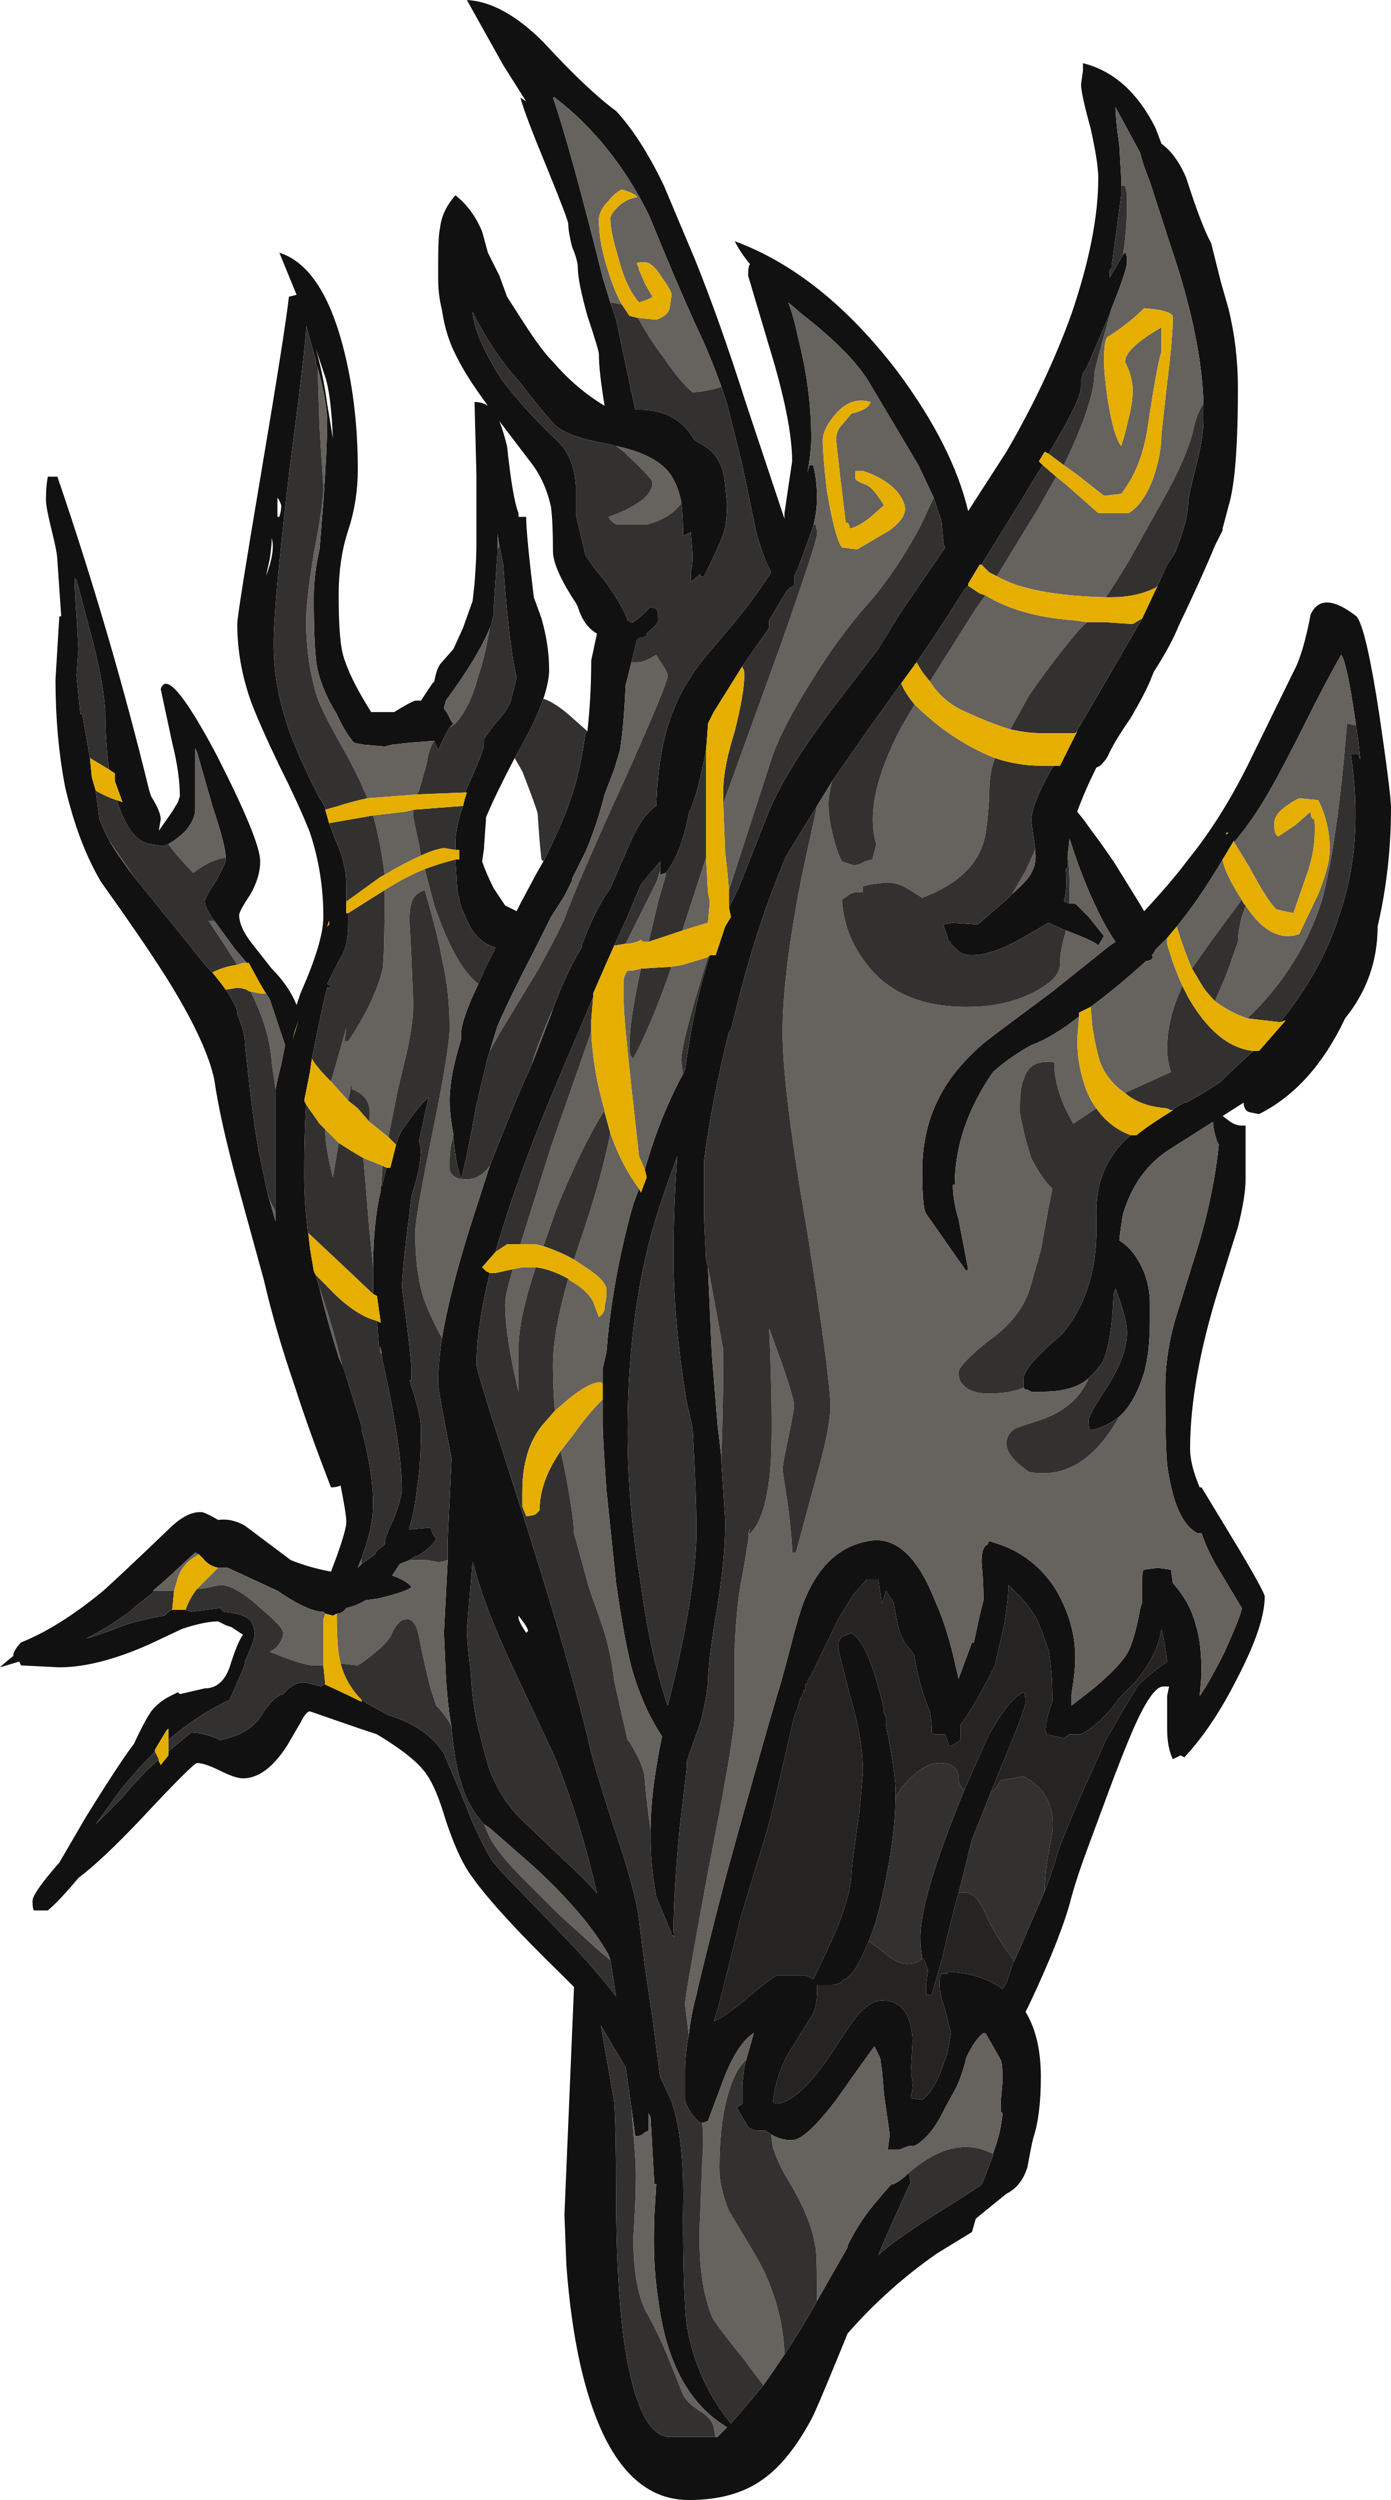 <?xml version="1.0" encoding="UTF-8" standalone="no"?>
<svg xmlns:ffdec="https://www.free-decompiler.com/flash" xmlns:xlink="http://www.w3.org/1999/xlink" ffdec:objectType="frame" height="457.1px" width="254.45px" xmlns="http://www.w3.org/2000/svg">
  <g transform="matrix(1.0, 0.0, 0.0, 1.0, 155.75, 336.0)">
    <use ffdec:characterId="1707" height="65.3" transform="matrix(7.0, 0.0, 0.0, 7.0, -155.75, -336.0)" width="36.35" xlink:href="#shape0"/>
  </g>
  <defs>
    <g id="shape0" transform="matrix(1.0, 0.0, 0.0, 1.0, 22.25, 48.0)">
      <path d="M6.05 -46.35 Q7.25 -46.05 7.95 -44.65 L8.1 -44.25 Q8.5 -43.95 8.75 -43.35 9.15 -42.1 9.4 -41.65 L9.65 -40.65 9.85 -39.95 Q10.1 -38.95 10.1 -37.85 10.1 -35.8 9.9 -34.95 L9.7 -34.2 9.7 -34.15 9.5 -33.75 Q9.15 -32.9 8.55 -31.65 8.35 -31.15 7.9 -30.45 L7.8 -30.2 Q7.65 -29.85 7.3 -29.25 6.85 -28.6 6.7 -28.25 6.65 -28.15 6.5 -28.0 L6.4 -27.95 Q6.1 -27.35 5.9 -26.8 L6.1 -26.55 Q6.2 -26.4 6.5 -26.0 L6.85 -25.5 7.5 -24.45 7.65 -24.2 Q8.35 -24.95 8.8 -25.55 9.65 -26.6 10.35 -28.0 L11.55 -30.45 Q11.8 -30.9 12.0 -31.95 12.3 -32.6 13.2 -31.9 13.45 -31.6 13.8 -29.3 14.1 -27.25 14.1 -26.9 14.1 -25.3 13.75 -23.8 13.75 -22.45 12.9 -21.4 12.05 -19.6 10.65 -18.9 L10.4 -18.95 Q10.25 -19.0 10.25 -19.2 L9.7 -18.85 9.9 -18.7 Q10.05 -18.6 10.2 -18.6 L10.3 -18.6 10.3 -17.2 Q10.3 -16.75 10.1 -15.95 L9.6 -14.35 Q8.85 -11.95 8.85 -10.15 8.85 -9.75 9.1 -9.15 L9.15 -9.15 10.15 -7.5 Q10.8 -6.4 10.8 -6.3 10.8 -5.55 10.1 -4.2 9.45 -2.9 8.7 -2.1 L8.6 -2.15 8.4 -2.05 Q8.25 -2.35 8.25 -2.85 L8.25 -3.7 8.3 -3.95 8.15 -3.95 Q7.85 -3.95 7.35 -2.8 7.05 -2.1 6.7 -1.15 L6.2 0.2 Q5.9 1.0 5.75 1.55 5.5 2.55 4.65 4.35 L4.55 4.55 Q4.95 5.2 4.95 6.25 4.95 7.25 4.75 7.85 4.7 8.05 4.6 8.6 4.45 9.1 4.05 9.3 L3.25 9.95 3.15 10.3 2.25 10.85 Q0.95 11.75 -0.1 12.95 -0.75 14.55 -1.0 15.1 -1.6 16.25 -2.3 16.75 -3.05 17.3 -4.25 17.3 -6.3 17.3 -7.1 13.7 -7.35 12.55 -7.45 11.15 L-7.5 9.85 -7.25 3.9 -7.55 3.6 Q-9.4 1.8 -10.0 0.9 -10.3 0.45 -10.6 -0.45 -10.85 -1.3 -11.1 -1.65 -11.4 -2.1 -12.4 -2.7 L-12.85 -2.85 -14.15 -3.3 Q-14.25 -3.3 -14.4 -3.0 L-14.75 -2.4 Q-15.3 -1.55 -15.9 -1.55 -16.1 -1.55 -16.5 -1.75 -16.9 -1.95 -17.1 -1.95 -17.2 -1.95 -18.6 -0.45 -19.6 0.6 -20.2 1.05 -20.7 1.65 -21.0 1.9 L-21.35 1.9 Q-21.4 1.9 -21.4 1.65 -21.4 1.45 -20.7 0.65 L-20.0 -0.55 Q-19.1 -2.0 -18.75 -2.45 -18.5 -3.0 -18.3 -3.3 -18.1 -3.55 -17.8 -3.7 L-17.6 -3.8 -17.55 -3.75 -16.9 -3.9 Q-16.45 -3.9 -16.25 -4.45 -16.05 -5.1 -15.9 -5.3 L-16.2 -5.5 -16.35 -5.55 -16.55 -5.65 Q-16.85 -5.65 -17.35 -5.5 L-17.5 -5.45 -18.35 -5.05 Q-19.7 -4.45 -20.7 -4.45 L-21.7 -4.5 -21.75 -4.6 -22.25 -4.45 Q-22.15 -4.55 -21.9 -4.75 L-21.9 -4.8 Q-21.85 -4.95 -21.7 -5.1 -20.7 -5.5 -19.55 -6.45 -19.05 -6.9 -17.85 -8.05 -17.35 -8.55 -16.95 -8.5 -16.8 -8.45 -16.55 -8.3 -16.2 -8.35 -15.85 -8.15 L-14.65 -7.25 Q-14.15 -7.05 -13.6 -6.95 L-13.45 -7.35 Q-13.2 -8.05 -13.2 -8.25 -13.2 -8.45 -13.35 -9.2 -13.45 -9.15 -13.6 -9.15 -14.2 -10.7 -14.55 -11.8 -15.05 -13.25 -15.35 -14.55 L-16.05 -17.1 Q-16.5 -18.75 -16.65 -19.8 -16.85 -20.75 -17.8 -22.3 -18.35 -23.2 -19.6 -24.95 -20.2 -25.95 -20.55 -27.45 -20.8 -28.75 -20.8 -30.25 L-20.7 -31.9 -20.65 -31.9 -20.75 -33.35 Q-20.75 -33.55 -20.9 -34.15 -21.05 -34.75 -21.05 -34.95 -21.05 -35.3 -21.0 -35.55 L-20.75 -35.55 Q-19.35 -31.45 -18.35 -27.35 L-18.3 -27.2 Q-18.05 -26.8 -18.05 -26.6 L-18.1 -26.3 -17.75 -26.8 -17.6 -27.05 -17.55 -27.2 Q-17.55 -27.8 -17.75 -28.6 L-18.05 -30.0 Q-17.85 -30.65 -16.6 -28.3 -15.45 -26.05 -15.45 -25.5 -15.45 -25.1 -15.7 -24.65 -16.0 -24.2 -16.0 -24.1 -16.0 -23.8 -15.7 -23.4 L-15.15 -22.7 Q-14.7 -22.25 -14.5 -21.75 L-14.4 -22.05 Q-13.8 -23.4 -13.8 -24.05 -13.8 -25.2 -14.15 -26.25 -14.4 -26.9 -14.95 -28.0 -15.5 -29.15 -15.7 -29.7 -16.05 -30.7 -16.05 -31.7 -16.05 -31.95 -15.45 -35.5 -14.8 -39.35 -14.7 -40.25 L-14.5 -40.3 -14.95 -41.4 Q-13.85 -41.05 -13.3 -39.0 -12.9 -37.5 -12.9 -35.75 -12.9 -34.9 -13.15 -34.15 -13.4 -33.4 -13.4 -32.45 -13.4 -31.4 -13.3 -30.95 -13.15 -30.35 -12.55 -29.4 L-11.95 -29.4 Q-11.55 -29.65 -11.4 -29.7 L-11.25 -29.7 -10.95 -30.15 -10.9 -30.2 Q-10.85 -30.5 -10.75 -30.65 L-10.4 -31.05 -10.15 -31.6 -9.9 -32.3 -9.85 -32.75 Q-9.8 -33.4 -9.8 -33.75 L-9.8 -35.6 -9.85 -37.5 Q-9.65 -37.5 -9.5 -37.4 L-9.75 -37.75 Q-10.1 -38.25 -10.3 -38.65 -10.6 -39.2 -10.7 -39.9 -10.8 -40.3 -10.8 -40.7 L-10.8 -41.15 Q-10.8 -41.85 -10.75 -42.05 -10.7 -42.5 -10.35 -42.9 -9.9 -42.55 -9.65 -41.95 L-9.5 -41.4 -9.2 -40.8 -9.0 -40.25 -8.55 -39.55 Q-8.1 -38.85 -7.8 -38.55 -7.2 -37.85 -6.45 -37.4 -6.6 -38.3 -6.6 -38.75 -6.6 -38.85 -6.9 -39.75 -7.15 -40.65 -7.15 -41.0 -7.15 -41.2 -7.3 -41.55 -7.4 -41.95 -7.4 -42.15 -7.4 -42.25 -7.95 -43.6 -8.55 -45.05 -8.65 -45.45 L-8.5 -45.35 -9.1 -46.3 Q-9.8 -47.55 -10.05 -48.0 -9.1 -47.95 -8.05 -46.9 -6.9 -45.65 -6.15 -45.1 -5.5 -44.4 -4.9 -43.15 L-4.1 -41.25 Q-3.45 -39.65 -2.75 -37.45 L-1.75 -34.45 -1.75 -34.6 -1.55 -35.95 Q-1.55 -37.0 -2.15 -38.95 L-2.7 -40.8 Q-2.7 -41.05 -2.65 -41.1 -2.9 -41.4 -3.05 -41.7 -0.75 -40.85 1.2 -38.3 2.65 -36.35 3.05 -34.65 L4.05 -36.2 Q5.1 -38.0 5.75 -39.8 6.45 -41.85 6.45 -43.35 6.45 -43.75 6.25 -44.65 6.0 -45.55 6.0 -45.8 L6.05 -46.15 6.05 -46.35 M9.2 -37.45 Q9.15 -39.2 8.35 -41.55 L7.8 -43.25 Q7.6 -43.75 7.55 -44.0 L6.9 -45.2 Q6.9 -44.9 7.0 -44.2 L7.05 -43.35 7.05 -43.15 7.05 -42.9 6.8 -41.05 6.8 -41.0 6.75 -40.95 6.75 -40.75 7.1 -41.35 7.15 -41.4 Q7.2 -41.4 7.2 -41.15 7.2 -40.95 6.8 -39.95 L6.75 -39.8 6.15 -38.4 6.05 -38.25 6.0 -38.05 6.0 -37.9 Q6.0 -37.55 5.15 -36.15 L5.05 -36.2 4.9 -35.95 5.0 -35.85 4.75 -35.45 4.45 -34.95 3.4 -33.25 3.35 -33.25 3.05 -32.75 3.05 -32.7 2.95 -32.6 Q2.2 -31.4 1.7 -30.7 L1.3 -30.15 0.3 -28.75 -0.5 -27.6 -0.9 -26.95 -1.7 -25.65 Q-2.5 -23.8 -3.1 -21.3 L-3.15 -21.1 -3.2 -21.05 Q-3.65 -19.25 -3.85 -17.7 L-3.85 -16.15 -3.8 -15.1 -3.75 -14.9 -3.65 -12.65 -3.5 -10.8 -3.4 -9.95 -3.4 -9.85 -3.3 -8.3 -3.3 -8.15 Q-3.3 -7.35 -3.5 -6.05 -3.75 -4.6 -3.75 -4.05 -3.8 -3.55 -3.95 -3.0 L-4.3 -2.0 -4.3 -1.85 -4.5 -0.15 Q-4.65 1.55 -4.65 2.4 L-4.65 2.45 Q-4.6 2.55 -4.65 2.6 L-4.65 2.55 -4.7 2.55 -4.7 2.5 -5.1 1.55 -5.15 1.25 Q-5.25 0.6 -5.25 0.05 L-5.25 -0.2 Q-5.25 -1.2 -4.95 -2.65 -5.45 -3.4 -5.75 -4.45 -5.95 -5.25 -6.15 -6.65 L-6.4 -9.05 Q-6.5 -10.45 -6.5 -10.8 L-6.5 -11.45 -6.5 -11.85 -6.5 -12.25 -6.4 -12.7 Q-6.25 -14.6 -5.7 -16.55 L-5.55 -16.95 -5.5 -16.85 -5.35 -17.25 -5.4 -17.45 Q-5.0 -18.85 -4.4 -19.95 L-4.35 -20.05 Q-4.15 -21.5 -3.85 -22.55 L-3.7 -23.05 -3.55 -23.05 -3.3 -23.8 -3.15 -24.05 -3.2 -24.3 -2.95 -24.8 -2.2 -26.7 Q-1.75 -27.85 -0.45 -29.55 L0.7 -31.05 1.25 -31.95 2.45 -33.7 2.4 -33.8 2.4 -33.9 2.35 -34.4 2.15 -35.0 1.75 -35.85 0.5 -37.95 Q0.05 -38.75 -1.3 -39.8 L-1.65 -40.1 Q-1.5 -39.7 -1.4 -39.2 -1.05 -37.85 -1.05 -36.55 -1.05 -36.2 -1.15 -35.65 L-1.1 -35.85 -1.0 -35.85 Q-0.9 -35.45 -0.9 -35.0 -0.9 -34.65 -1.0 -34.25 L-1.25 -33.55 -1.4 -33.15 -1.5 -32.95 -1.5 -32.7 -1.6 -32.65 -1.7 -32.55 -2.15 -31.8 -2.15 -31.6 -2.85 -30.6 -3.6 -29.4 -3.75 -29.1 -3.75 -29.05 -3.8 -28.4 Q-3.95 -27.65 -4.05 -27.3 L-4.2 -26.85 -4.25 -26.8 -4.25 -26.75 Q-4.45 -25.7 -4.85 -25.2 L-5.0 -25.15 -5.0 -25.25 -5.0 -25.5 -5.5 -24.9 -5.9 -23.95 -6.2 -23.3 -6.4 -22.85 -6.75 -22.05 -6.75 -21.95 -7.6 -19.95 Q-8.75 -17.25 -9.3 -15.3 L-9.65 -14.9 -9.55 -14.8 -9.45 -14.75 Q-9.8 -13.3 -9.8 -12.35 -9.8 -12.2 -8.7 -8.8 -7.45 -4.9 -6.9 -2.65 -6.8 -2.1 -6.2 -0.25 -5.65 1.35 -5.55 2.15 L-5.4 3.35 -5.2 4.7 -5.0 6.25 Q-4.85 6.55 -4.7 6.9 -4.35 7.9 -4.4 9.8 -4.4 12.0 -4.3 12.75 -4.05 14.2 -3.15 15.3 -2.75 14.85 -2.3 14.3 -2.05 13.95 -1.75 13.5 -1.35 12.9 -0.95 12.2 L-0.9 12.1 -0.1 10.7 -0.1 10.65 Q0.25 9.95 0.7 9.45 0.9 9.2 1.05 9.05 L1.1 9.05 Q1.3 8.95 1.45 8.8 L1.5 8.75 1.55 9.0 Q1.15 9.85 0.7 10.9 L1.0 10.65 Q1.6 10.2 2.65 9.55 L3.35 9.1 3.4 9.05 3.45 8.95 3.7 8.3 3.7 8.25 3.75 8.1 Q3.9 7.7 3.95 7.2 L3.9 7.15 3.9 6.9 3.95 6.35 Q3.95 5.9 3.9 5.8 L3.5 5.1 3.45 5.1 Q3.2 5.3 3.0 5.75 2.9 6.2 2.7 6.6 L2.45 7.05 Q2.1 7.8 1.65 8.05 L1.5 8.05 1.25 8.15 0.95 8.15 1.0 7.75 0.85 6.7 0.8 6.1 0.75 5.75 0.6 5.45 Q0.45 5.65 -0.4 6.85 -1.2 7.9 -1.55 7.9 -1.85 7.9 -2.1 7.75 L-2.25 7.65 -2.4 7.65 Q-2.6 7.65 -2.7 7.55 L-3.0 7.05 -2.85 6.95 -2.85 6.45 -2.8 6.0 -2.75 5.8 -2.55 5.1 Q-2.95 5.35 -3.3 6.2 L-3.75 7.4 -3.9 7.45 -3.95 7.45 Q-4.25 7.2 -4.35 6.85 L-4.35 6.1 Q-4.35 5.65 -4.25 5.15 -4.2 4.65 -4.05 4.1 -3.85 3.2 -3.25 0.9 -2.35 -2.35 -1.95 -3.7 -1.85 -4.0 -1.6 -4.95 -1.4 -5.75 -1.25 -6.15 -0.7 -7.55 0.45 -7.75 1.5 -7.95 2.2 -6.15 2.45 -5.6 2.65 -4.8 L2.8 -4.15 3.15 -5.1 3.2 -5.1 3.35 -5.8 3.45 -6.2 3.45 -6.3 Q3.45 -6.65 3.4 -7.2 3.4 -7.6 3.55 -7.65 L3.6 -7.75 3.9 -7.65 Q4.75 -7.35 5.3 -6.55 5.85 -5.65 5.85 -4.7 5.85 -4.35 5.75 -3.75 L5.75 -3.45 6.2 -3.8 Q6.9 -4.35 7.2 -4.8 7.4 -5.15 7.55 -6.0 L7.6 -6.15 7.6 -6.75 Q7.6 -7.0 7.65 -7.0 L8.0 -7.05 8.35 -7.0 8.4 -6.65 Q8.85 -6.15 9.0 -5.55 9.15 -5.1 9.15 -4.25 L9.1 -3.7 Q9.35 -4.05 9.75 -4.85 10.2 -5.85 10.2 -6.0 L9.6 -7.0 Q9.3 -7.5 9.15 -7.95 L9.05 -7.95 Q8.45 -8.25 8.25 -9.75 8.2 -10.3 8.2 -11.75 8.2 -12.6 8.45 -13.5 L8.95 -15.1 Q9.45 -16.65 9.6 -18.1 L9.55 -18.2 Q9.45 -18.5 9.45 -18.7 L8.35 -18.0 Q7.45 -17.45 7.1 -16.3 7.05 -16.05 7.0 -15.6 7.25 -15.45 7.45 -15.15 7.8 -14.6 7.8 -13.95 L7.8 -13.7 7.8 -13.5 Q7.8 -12.7 7.65 -12.15 7.4 -11.35 7.0 -11.0 6.7 -10.75 6.3 -10.65 L6.25 -10.65 Q6.2 -10.65 6.2 -10.9 6.2 -11.05 6.7 -11.8 7.2 -12.6 7.2 -13.2 7.2 -13.55 6.9 -14.35 L6.85 -14.2 Q6.8 -12.9 6.55 -12.4 6.4 -12.2 6.2 -12.0 5.8 -11.65 5.0 -11.65 L4.7 -11.65 4.6 -11.7 4.55 -11.7 4.5 -11.75 4.5 -12.0 Q4.5 -12.3 5.5 -13.15 6.35 -14.15 6.4 -15.7 L6.4 -16.2 Q6.35 -17.55 7.3 -18.35 L7.45 -18.35 Q7.75 -18.6 8.4 -19.0 L8.35 -19.0 8.7 -19.2 8.75 -19.2 Q9.3 -19.5 9.65 -19.75 L9.75 -19.85 10.5 -20.55 10.65 -20.55 11.35 -21.35 11.2 -21.3 Q12.3 -22.65 12.75 -24.1 13.4 -25.95 13.05 -28.3 L13.25 -28.3 13.3 -28.15 13.25 -28.6 13.2 -28.95 Q13.0 -30.4 12.85 -30.8 L12.8 -30.9 Q12.45 -30.3 11.85 -29.1 11.25 -27.9 10.9 -27.3 10.5 -26.6 10.0 -26.0 L10.0 -26.05 9.7 -25.55 Q9.2 -24.7 8.7 -24.05 L8.5 -23.8 8.25 -23.5 7.95 -23.2 7.9 -23.1 7.85 -23.05 Q7.9 -23.0 7.85 -22.95 7.8 -22.9 7.7 -22.9 7.1 -22.35 6.45 -21.85 L6.25 -21.7 5.95 -21.55 5.95 -21.45 Q5.25 -20.9 4.7 -20.7 4.15 -20.4 3.7 -20.0 2.7 -18.55 2.7 -17.05 L2.65 -17.05 Q2.65 -16.65 2.8 -16.15 L3.05 -14.85 3.0 -14.8 1.95 -16.3 Q1.85 -16.45 1.85 -17.4 1.85 -18.5 2.3 -19.35 2.65 -20.05 3.45 -20.75 3.9 -21.1 5.25 -22.1 L6.75 -23.3 6.9 -23.4 Q6.55 -23.9 6.15 -24.85 5.9 -25.45 5.7 -26.1 L5.65 -25.65 5.65 -25.35 5.6 -25.3 Q5.65 -24.8 5.55 -24.45 L5.7 -24.4 5.85 -24.4 6.2 -24.05 6.6 -23.55 6.45 -23.3 Q6.4 -23.4 5.6 -23.7 5.35 -23.8 5.15 -23.9 4.9 -23.75 4.55 -23.55 3.7 -23.05 3.15 -23.05 2.85 -23.05 2.7 -23.25 L2.6 -23.35 2.6 -23.4 2.55 -23.4 Q2.5 -23.55 2.4 -23.85 L2.65 -23.9 3.3 -23.85 4.05 -24.5 4.2 -24.65 Q4.65 -25.05 4.7 -25.2 4.85 -25.45 4.8 -25.8 L4.8 -25.85 4.7 -26.55 Q4.7 -27.0 5.25 -27.95 L5.3 -28.0 5.45 -28.0 5.9 -28.9 5.85 -28.85 6.15 -29.35 7.6 -31.85 8.0 -32.7 8.25 -33.25 8.45 -33.55 Q8.8 -34.4 8.8 -34.9 8.8 -35.0 9.0 -35.8 9.2 -36.6 9.2 -37.0 L9.2 -37.45 M9.8 -26.2 L9.85 -26.25 9.8 -26.25 9.8 -26.2 M5.05 1.4 Q5.3 0.75 5.4 0.35 5.55 -0.05 5.95 -1.0 L6.65 -2.55 7.05 -3.25 7.5 -4.0 Q7.95 -4.4 8.25 -4.6 8.2 -5.05 8.1 -5.45 8.0 -4.75 7.4 -4.05 L7.0 -3.65 Q6.55 -3.0 6.0 -2.7 L5.7 -2.7 5.55 -2.6 5.1 -2.7 5.05 -2.85 5.1 -2.9 5.1 -3.0 Q5.1 -3.15 5.25 -3.55 L5.25 -3.65 Q5.25 -4.35 5.15 -4.9 5.0 -5.35 4.85 -5.7 4.65 -6.05 4.4 -6.3 L4.1 -6.6 4.1 -6.5 Q4.1 -6.25 4.0 -5.6 L3.75 -4.5 Q3.2 -3.4 2.85 -2.95 L2.85 -2.55 2.7 -2.45 Q2.65 -2.4 2.55 -2.4 L2.45 -2.7 2.15 -2.7 2.1 -2.75 Q2.1 -3.0 2.05 -3.3 1.8 -3.85 1.65 -4.7 L1.65 -4.75 1.55 -4.9 Q1.3 -5.15 1.2 -5.6 L1.1 -6.15 0.9 -6.45 0.8 -6.1 0.7 -6.75 0.4 -6.75 0.05 -6.35 -0.35 -5.7 -1.05 -4.25 -1.15 -4.1 -1.15 -4.05 -1.2 -4.0 -1.2 -3.85 -1.25 -3.85 -1.25 -3.8 -1.35 -3.6 -1.4 -3.4 -1.5 -3.15 -1.8 -1.85 Q-2.05 -0.75 -2.2 -0.2 L-2.9 2.1 Q-3.25 3.55 -3.5 4.5 L-3.6 4.8 Q-3.35 4.7 -2.8 4.25 -2.15 3.7 -1.95 3.6 L-1.2 3.6 Q-1.05 3.65 -1.0 3.7 -0.65 3.0 -0.35 2.3 0.0 1.4 0.0 0.9 0.05 0.4 0.2 -0.6 L0.3 -1.7 Q0.3 -2.6 -0.05 -3.75 L-0.35 -4.95 Q-0.35 -5.15 -0.25 -5.25 L0.0 -5.35 Q0.45 -5.1 0.85 -3.35 L0.85 -3.25 0.9 -3.15 0.9 -2.95 Q1.1 -2.0 1.15 -1.35 L1.15 -1.05 Q1.15 0.0 0.8 1.55 0.65 2.25 0.45 2.7 0.25 3.2 0.05 3.5 L-0.15 3.7 -0.2 3.7 -0.3 3.8 -0.5 3.85 -0.9 3.85 Q-0.9 3.9 -0.9 4.05 -0.9 4.35 -1.0 4.6 L-1.1 4.75 -1.5 5.4 Q-1.95 6.05 -2.05 6.9 L-2.0 6.95 Q-1.4 6.95 -0.5 5.6 -0.05 4.9 0.15 4.65 0.5 4.25 0.8 4.25 1.55 4.25 1.6 5.3 L1.55 6.15 Q1.65 6.5 1.55 6.75 L1.55 6.8 1.85 6.85 Q2.1 6.65 2.3 6.2 L2.5 5.65 2.6 5.1 2.45 4.5 Q2.3 4.05 2.3 3.85 2.3 3.6 2.35 3.55 L2.5 3.55 2.55 3.5 Q3.4 3.55 3.95 3.95 L4.05 3.8 4.2 3.35 5.05 1.4 M2.95 -1.25 L3.35 -2.15 Q3.5 -2.5 3.6 -2.7 4.05 -3.5 4.4 -3.75 L4.5 -3.8 Q4.55 -3.75 4.55 -3.55 4.55 -3.35 3.85 -1.7 L3.65 -1.2 3.15 0.05 Q3.1 0.25 2.8 1.45 L2.7 1.8 2.5 2.6 2.4 3.05 2.1 4.1 1.95 4.1 1.95 3.85 2.0 3.45 1.9 3.2 1.85 3.15 Q1.8 2.9 1.8 2.6 1.8 1.65 2.75 -0.75 L2.95 -1.25 M-3.4 -37.9 Q-3.65 -38.6 -3.9 -39.15 -4.4 -40.2 -5.3 -42.4 -6.25 -44.3 -7.75 -45.45 L-7.8 -45.45 Q-7.35 -44.15 -6.5 -40.75 L-6.3 -40.1 -6.15 -39.65 -5.65 -37.3 -5.55 -37.3 Q-4.55 -37.3 -4.1 -36.5 -3.8 -36.35 -3.65 -36.2 -3.35 -35.9 -3.3 -35.35 L-3.25 -34.85 Q-3.25 -34.35 -3.35 -34.05 -3.5 -33.65 -3.85 -32.95 L-3.95 -32.95 -3.95 -33.0 -4.2 -32.8 -4.2 -33.05 Q-4.15 -33.25 -4.15 -33.5 L-4.2 -34.1 Q-4.3 -34.05 -4.4 -34.0 -4.4 -34.55 -4.45 -34.85 L-4.45 -34.9 Q-4.55 -35.4 -4.8 -35.7 -5.2 -36.15 -6.15 -36.35 L-6.35 -36.4 Q-7.5 -36.6 -7.8 -36.95 -8.2 -37.4 -8.65 -38.0 -9.35 -38.75 -9.9 -39.85 -9.85 -39.2 -9.15 -38.1 -8.55 -37.3 -7.65 -36.45 -7.25 -36.05 -7.2 -35.3 L-7.2 -34.55 -6.95 -33.5 Q-6.8 -33.25 -6.5 -32.9 -5.95 -32.15 -5.85 -31.8 L-5.75 -31.75 -5.7 -31.75 -5.5 -31.9 -5.25 -32.15 -5.1 -32.1 Q-5.05 -32.05 -5.05 -31.8 -5.05 -31.7 -5.3 -31.5 L-5.35 -31.45 -5.35 -31.4 Q-5.4 -31.35 -5.5 -31.35 L-5.6 -31.3 -5.75 -30.7 -5.9 -30.1 Q-5.95 -29.0 -6.05 -28.4 L-6.2 -27.9 -6.45 -27.25 Q-6.65 -26.45 -6.95 -25.75 L-7.3 -25.05 -7.3 -25.0 -7.5 -24.6 -7.85 -24.05 -8.25 -23.25 Q-8.9 -22.0 -9.25 -21.2 L-9.45 -20.55 -9.5 -20.4 -9.75 -19.35 -9.75 -19.3 -9.8 -19.15 Q-10.05 -17.75 -10.2 -17.2 -10.35 -17.65 -10.4 -18.3 L-10.4 -18.35 Q-10.5 -18.9 -10.5 -19.25 -10.5 -19.9 -10.2 -20.85 L-10.2 -21.0 Q-10.2 -21.35 -9.75 -22.3 L-9.55 -22.75 -9.3 -23.25 Q-9.85 -23.4 -10.1 -24.1 L-10.2 -24.3 -10.3 -24.75 -10.35 -25.55 -10.25 -25.55 -10.25 -25.8 -10.35 -25.8 -10.35 -25.95 Q-10.35 -26.4 -10.15 -26.95 L-10.1 -27.15 -10.05 -27.3 -10.1 -27.3 Q-9.6 -28.4 -9.6 -28.55 L-9.6 -28.7 -9.35 -29.05 Q-8.95 -29.5 -8.9 -29.7 L-8.75 -30.3 Q-8.95 -31.15 -9.1 -33.25 L-9.2 -33.75 -9.25 -34.05 -9.25 -33.55 -9.35 -32.1 -9.35 -31.95 -9.4 -31.75 -9.4 -31.7 -9.45 -31.6 Q-9.75 -30.85 -10.6 -29.7 L-10.65 -29.5 -10.55 -29.35 -10.45 -29.15 -10.4 -29.1 -10.5 -29.0 Q-10.65 -28.75 -10.8 -28.4 L-10.9 -28.65 -11.55 -28.6 -12.0 -28.55 -12.2 -28.5 -12.75 -28.55 -13.0 -28.6 Q-13.25 -28.9 -13.45 -29.35 -13.8 -29.9 -13.95 -30.5 -14.05 -30.95 -14.05 -32.4 -14.05 -33.0 -13.9 -33.65 L-13.8 -34.9 Q-13.7 -36.35 -13.7 -36.95 -13.7 -37.5 -13.95 -38.4 L-14.0 -38.5 -14.0 -38.6 -14.25 -39.5 -14.25 -39.45 Q-14.25 -39.05 -14.7 -35.6 -15.1 -32.15 -15.1 -31.2 -15.1 -30.2 -14.8 -29.25 -14.65 -28.7 -14.15 -27.65 L-13.9 -27.15 Q-13.85 -27.1 -13.75 -26.9 L-13.75 -26.85 -13.65 -26.5 -13.5 -26.1 Q-13.3 -25.65 -13.25 -25.35 -13.2 -25.2 -13.2 -24.8 L-13.2 -24.45 -13.2 -24.15 -13.15 -24.15 -13.15 -23.85 Q-13.15 -23.25 -13.4 -22.9 L-13.7 -22.3 -13.6 -22.25 Q-13.6 -22.2 -13.65 -22.2 L-13.7 -22.2 Q-13.8 -21.85 -14.1 -20.35 L-14.15 -20.0 -14.3 -19.25 -14.25 -19.15 Q-14.3 -18.35 -14.3 -17.3 -14.3 -16.6 -14.2 -15.8 L-14.2 -15.85 -14.15 -15.4 -14.05 -14.8 -14.0 -14.7 -13.9 -14.35 Q-13.7 -13.5 -13.4 -12.55 L-13.25 -12.2 -12.8 -10.75 -12.8 -10.65 Q-12.5 -9.55 -12.5 -8.7 -12.5 -8.2 -12.7 -7.6 L-12.8 -7.3 -12.9 -7.05 -12.8 -7.15 -12.45 -7.4 -12.4 -7.5 -12.2 -7.65 Q-12.2 -7.85 -11.95 -8.35 -11.75 -8.9 -11.75 -9.1 -11.75 -10.0 -12.1 -11.75 L-12.25 -12.45 -12.3 -12.8 -12.35 -12.85 -12.4 -13.5 -12.3 -13.45 -12.4 -14.15 -12.5 -14.2 -12.5 -14.9 Q-12.5 -16.05 -12.3 -16.9 L-12.3 -17.0 -12.25 -17.05 -12.25 -17.1 -12.15 -17.5 -12.05 -17.5 -11.9 -18.1 Q-11.8 -18.45 -11.65 -18.6 -11.4 -19.0 -11.05 -19.35 L-11.3 -18.2 -11.25 -18.0 Q-11.25 -17.5 -11.5 -16.75 L-11.55 -16.3 Q-11.7 -15.2 -11.75 -14.4 -11.5 -12.55 -11.5 -12.25 -11.5 -12.05 -11.5 -12.0 L-11.5 -11.95 -11.55 -11.95 Q-11.25 -11.05 -11.25 -10.7 -11.25 -9.7 -11.35 -9.15 -11.4 -8.6 -11.55 -8.1 L-11.55 -8.05 -11.0 -8.1 -10.95 -7.95 -10.85 -7.8 Q-10.95 -7.6 -11.35 -7.35 L-11.4 -7.35 -11.55 -7.25 -11.8 -7.15 -12.0 -6.85 Q-11.6 -6.7 -11.5 -6.55 -11.55 -6.45 -12.35 -6.25 L-12.7 -6.2 Q-12.95 -6.05 -13.2 -6.0 -13.3 -5.85 -13.45 -5.85 L-13.55 -5.8 -13.75 -5.85 -13.8 -5.9 Q-14.2 -5.9 -15.0 -6.45 L-16.3 -7.05 -16.55 -7.05 Q-16.8 -7.1 -16.95 -7.3 L-17.05 -7.4 -17.15 -7.45 -17.85 -6.8 -18.25 -6.45 -18.25 -6.4 -18.7 -6.05 -18.8 -5.95 Q-19.4 -5.5 -20.0 -5.2 -19.5 -5.35 -19.0 -5.55 -18.55 -5.7 -17.95 -5.8 L-17.85 -5.9 -17.75 -5.95 -17.4 -5.95 -17.25 -5.9 -16.5 -6.0 -16.4 -5.9 Q-15.95 -5.85 -15.8 -5.75 -15.6 -5.65 -15.6 -5.3 -15.6 -5.2 -15.7 -4.95 L-15.85 -4.6 -15.85 -4.55 -15.9 -4.4 -16.25 -3.6 Q-17.1 -3.2 -17.85 -2.55 L-17.85 -2.85 -17.9 -2.8 -18.2 -2.3 -18.2 -2.25 Q-18.65 -1.8 -19.1 -1.25 L-19.75 -0.35 -19.05 -1.05 Q-18.6 -1.6 -18.1 -2.05 L-18.1 -2.0 -18.05 -1.9 -17.85 -2.15 -17.85 -2.25 -17.25 -2.75 Q-17.0 -2.75 -16.6 -2.6 L-16.5 -2.55 Q-15.75 -2.7 -15.45 -3.15 -15.1 -3.7 -14.85 -3.75 -14.55 -4.1 -14.25 -4.05 L-13.85 -3.95 -13.8 -4.0 -13.75 -4.0 Q-13.1 -3.7 -12.8 -3.55 L-12.8 -3.6 -12.65 -3.5 -12.1 -3.2 Q-11.1 -2.9 -10.65 -2.2 L-10.1 -0.9 Q-9.8 -0.1 -9.45 0.5 -9.35 0.7 -8.7 1.35 L-7.35 2.75 Q-6.6 3.55 -6.15 4.15 L-6.3 3.2 -6.35 3.05 Q-6.75 2.35 -7.45 1.6 -7.95 1.05 -8.65 0.45 L-9.45 -0.25 -9.6 -0.35 Q-10.05 -0.85 -10.2 -1.45 -10.35 -1.85 -10.45 -2.85 L-10.45 -2.9 Q-10.55 -3.4 -10.6 -4.25 L-10.65 -5.35 -10.55 -7.25 -10.55 -7.8 -10.45 -9.9 Q-10.8 -11.7 -10.8 -11.85 -10.8 -12.4 -10.7 -13.05 -10.5 -14.25 -9.95 -16.0 L-9.45 -17.55 Q-9.0 -18.7 -8.6 -19.65 L-8.35 -20.2 -7.85 -21.5 -7.8 -21.65 Q-7.45 -22.6 -7.05 -23.25 L-7.05 -23.3 Q-6.7 -24.25 -6.3 -24.8 L-5.8 -25.95 Q-5.45 -26.75 -5.1 -26.95 -5.05 -28.5 -4.65 -29.45 -4.35 -30.25 -3.6 -31.1 -2.65 -32.2 -2.3 -32.75 L-2.1 -33.05 Q-2.35 -33.55 -2.5 -34.15 L-2.85 -35.85 -3.25 -37.45 -3.4 -37.9 M-13.55 -36.55 Q-13.6 -37.7 -13.75 -38.15 L-14.0 -38.9 Q-13.8 -38.2 -13.7 -37.45 L-13.55 -36.55 M-19.4 -27.9 Q-19.5 -28.65 -19.5 -29.45 -19.55 -30.15 -19.8 -31.15 L-20.25 -32.85 -20.3 -32.9 Q-20.3 -32.6 -20.25 -31.9 L-20.2 -31.05 -20.25 -30.35 -20.15 -29.35 -20.1 -29.35 -19.9 -28.2 -19.85 -27.7 -19.75 -27.35 -19.65 -26.6 -19.5 -26.25 -19.4 -26.05 Q-19.2 -25.7 -18.75 -25.1 L-17.45 -23.5 -16.85 -22.75 -16.7 -22.6 -16.5 -22.35 -16.35 -22.15 Q-16.05 -21.7 -16.05 -21.55 L-16.05 -21.5 Q-15.85 -21.05 -15.85 -20.75 -15.65 -18.8 -15.5 -18.0 L-15.5 -17.95 -15.45 -17.75 -15.25 -16.8 -15.05 -16.1 -15.05 -16.35 -15.05 -19.55 -14.95 -20.0 -14.9 -20.2 -14.8 -20.7 -15.2 -21.9 -15.3 -22.05 -15.45 -22.3 -15.75 -22.85 -15.8 -22.85 -16.1 -23.2 -16.65 -23.95 Q-16.9 -24.3 -16.9 -24.45 -16.9 -24.55 -16.6 -25.0 -16.35 -25.45 -16.35 -25.55 L-16.35 -25.6 Q-16.35 -25.9 -16.7 -26.95 L-17.1 -28.35 -17.15 -28.45 -17.15 -26.85 Q-17.15 -26.6 -17.4 -26.3 -17.6 -26.1 -17.85 -25.95 L-18.0 -25.9 -18.3 -25.95 Q-18.85 -26.0 -19.2 -27.1 L-19.05 -27.05 -19.25 -27.6 -19.25 -27.8 -19.4 -27.9 M-15.15 -33.9 Q-15.15 -33.75 -15.2 -33.4 L-15.3 -32.95 Q-15.05 -33.6 -15.15 -33.95 L-15.15 -33.9 M-15.0 -34.5 L-14.95 -34.5 Q-14.9 -34.65 -14.9 -34.8 -14.95 -34.95 -15.0 -35.0 L-15.0 -34.95 Q-15.0 -35.15 -15.0 -34.8 L-15.0 -34.5 M-6.9 -28.9 Q-6.8 -29.8 -6.8 -30.75 L-6.65 -31.45 Q-7.0 -31.65 -7.15 -32.15 L-7.2 -32.25 -7.3 -32.4 Q-7.8 -33.2 -7.8 -33.6 -7.8 -34.35 -7.85 -34.75 -8.0 -35.45 -8.4 -35.95 L-9.2 -37.0 Q-9.1 -36.75 -9.0 -36.35 -8.85 -34.95 -8.7 -34.6 L-8.7 -34.5 -8.5 -34.5 Q-8.5 -34.05 -8.3 -32.4 L-8.1 -31.85 Q-7.9 -31.15 -7.9 -30.5 -7.9 -30.2 -8.05 -29.75 -8.25 -29.15 -8.8 -28.2 -9.3 -27.25 -9.55 -26.65 L-9.55 -26.6 -9.6 -25.9 -9.6 -25.85 -9.65 -25.5 Q-9.55 -25.2 -9.35 -24.8 L-9.05 -24.35 -8.75 -24.2 -8.65 -24.4 -8.25 -25.15 -8.05 -25.5 Q-7.6 -26.4 -7.4 -26.95 -7.1 -27.75 -6.95 -28.85 L-6.9 -28.9 M-5.25 -15.7 Q-5.85 -13.4 -5.85 -10.6 -5.85 -8.7 -5.5 -6.6 -5.25 -4.75 -4.8 -3.45 L-4.65 -4.05 Q-4.05 -6.6 -4.05 -8.05 -4.05 -8.85 -4.15 -10.7 L-4.3 -11.35 Q-4.65 -13.45 -4.65 -15.2 -4.65 -16.5 -4.55 -17.8 -5.0 -16.6 -5.25 -15.7 M-13.7 -23.8 L-13.65 -23.85 -13.65 -23.95 -13.7 -23.8 M-14.55 -21.05 L-14.6 -20.85 -14.45 -21.35 -14.55 -21.05 M-8.45 -5.4 Q-8.45 -5.45 -8.55 -5.6 L-8.7 -5.8 -8.7 -5.75 Q-8.7 -5.65 -8.5 -5.35 L-8.45 -5.4 M-9.95 -4.35 Q-9.9 -3.45 -9.75 -2.85 -9.55 -2.05 -9.45 -1.75 -9.15 -1.0 -8.65 -0.5 L-7.55 0.55 Q-6.95 1.1 -6.65 1.45 -7.1 -0.5 -7.75 -2.1 -8.05 -2.75 -8.85 -4.45 -9.6 -6.05 -9.85 -7.05 L-9.9 -7.2 -10.05 -5.45 Q-10.05 -5.1 -9.95 -4.35 M-5.75 7.05 L-5.9 6.0 -6.55 4.9 -6.2 6.9 Q-6.15 7.6 -6.15 9.3 -6.15 11.55 -5.95 13.1 -5.6 15.55 -4.8 15.65 L-3.6 15.65 -3.5 15.65 -3.25 15.4 Q-4.75 14.5 -5.05 12.05 -5.2 11.15 -5.15 9.85 L-5.1 9.05 -5.15 9.05 -5.25 7.3 -5.3 7.2 -5.3 7.65 -5.4 7.7 Q-5.5 7.8 -5.65 7.8 L-5.75 7.05" fill="#111111" fill-rule="evenodd" stroke="none"/>
      <path d="M7.05 -43.15 L7.05 -43.35 7.0 -44.2 Q6.9 -44.9 6.9 -45.2 L7.55 -44.0 Q7.6 -43.75 7.8 -43.25 L8.35 -41.55 Q9.15 -39.2 9.2 -37.45 9.05 -37.25 8.95 -36.85 8.9 -36.55 8.65 -35.95 8.4 -35.4 8.2 -35.05 L7.25 -33.35 Q6.95 -32.85 6.65 -32.4 4.65 -32.45 3.8 -32.95 L4.9 -34.75 5.35 -35.55 5.6 -35.35 6.45 -34.6 7.25 -34.6 Q7.65 -34.85 7.9 -35.55 8.1 -36.15 8.1 -36.65 L8.25 -38.0 Q8.4 -39.2 8.4 -39.75 8.3 -39.9 7.65 -39.95 7.25 -39.55 6.7 -39.2 6.6 -39.15 6.6 -38.55 6.6 -38.25 6.7 -37.55 6.85 -36.6 7.05 -36.35 7.15 -36.65 7.25 -37.1 7.35 -37.5 7.35 -37.8 7.35 -38.15 7.15 -38.55 7.15 -38.9 8.1 -39.45 L8.1 -38.8 Q8.0 -38.55 7.75 -36.9 7.6 -35.8 7.05 -35.1 L6.6 -35.05 5.9 -35.6 5.55 -35.85 Q6.35 -37.5 6.35 -38.25 6.35 -38.35 6.8 -39.95 7.2 -40.95 7.2 -41.15 7.2 -41.4 7.15 -41.4 L7.1 -41.35 Q7.2 -42.05 7.2 -42.6 L7.2 -42.95 7.15 -43.15 7.05 -43.15 M4.8 -25.8 Q4.85 -25.45 4.7 -25.2 4.65 -25.05 4.2 -24.65 L4.55 -25.25 4.8 -25.8 M5.6 -23.7 Q6.4 -23.4 6.45 -23.3 L6.6 -23.55 6.2 -24.05 5.85 -24.4 5.7 -24.4 5.7 -24.75 Q5.7 -25.3 5.65 -25.65 L5.7 -26.1 Q5.9 -25.45 6.15 -24.85 6.55 -23.9 6.9 -23.4 L6.75 -23.3 5.25 -22.1 Q3.9 -21.1 3.45 -20.75 2.65 -20.05 2.3 -19.35 1.85 -18.5 1.85 -17.4 1.85 -16.45 1.95 -16.3 L3.0 -14.8 3.05 -14.85 2.8 -16.15 Q2.65 -16.65 2.65 -17.05 L2.7 -17.05 Q2.7 -18.55 3.7 -20.0 4.15 -20.4 4.7 -20.7 5.25 -20.9 5.95 -21.45 L5.9 -20.85 Q5.9 -20.15 6.15 -19.5 6.25 -19.25 6.4 -19.05 L5.8 -18.65 Q5.3 -19.5 5.3 -20.25 4.65 -20.35 4.5 -19.8 4.4 -19.65 4.4 -18.95 4.5 -18.35 4.7 -17.75 4.95 -17.25 5.25 -16.95 L5.15 -16.45 4.95 -15.35 4.65 -14.3 Q4.4 -13.55 3.55 -12.95 2.8 -12.35 2.8 -12.15 2.8 -11.95 2.9 -11.85 3.1 -11.6 3.6 -11.6 4.1 -11.6 4.5 -11.75 L4.55 -11.7 4.6 -11.7 4.7 -11.65 5.0 -11.65 Q5.8 -11.65 6.2 -12.0 5.85 -11.2 4.9 -10.9 L4.3 -10.7 Q4.05 -10.55 4.05 -10.3 4.05 -9.95 4.65 -9.55 6.05 -9.3 7.0 -11.0 7.4 -11.35 7.65 -12.15 7.8 -12.7 7.8 -13.5 L7.8 -13.7 7.8 -13.95 Q7.8 -14.6 7.45 -15.15 7.25 -15.45 7.0 -15.6 7.05 -16.05 7.1 -16.3 7.45 -17.45 8.35 -18.0 L9.45 -18.7 Q9.45 -18.5 9.55 -18.2 L9.6 -18.1 Q9.45 -16.65 8.95 -15.1 L8.45 -13.5 Q8.2 -12.6 8.2 -11.75 8.2 -10.3 8.25 -9.75 8.45 -8.25 9.05 -7.95 L9.15 -7.95 Q9.3 -7.5 9.6 -7.0 L10.2 -6.0 Q10.2 -5.85 9.75 -4.85 9.35 -4.05 9.1 -3.7 L9.15 -4.25 Q9.15 -5.1 9.0 -5.55 8.85 -6.15 8.4 -6.65 L8.35 -7.0 8.0 -7.05 7.65 -7.0 Q7.6 -7.0 7.6 -6.75 L7.6 -6.15 7.55 -6.0 Q7.4 -5.15 7.2 -4.8 6.9 -4.35 6.2 -3.8 L5.75 -3.45 5.75 -3.75 Q5.85 -4.35 5.85 -4.7 5.85 -5.65 5.3 -6.55 4.75 -7.35 3.9 -7.65 L3.6 -7.75 3.55 -7.65 Q3.4 -7.6 3.4 -7.2 3.45 -6.65 3.45 -6.3 L3.45 -6.2 3.35 -5.8 3.2 -5.1 3.15 -5.1 2.8 -4.15 2.65 -4.8 Q2.45 -5.6 2.2 -6.15 1.5 -7.95 0.45 -7.75 -0.7 -7.55 -1.25 -6.15 -1.4 -5.75 -1.6 -4.95 -1.85 -4.0 -1.95 -3.7 -2.35 -2.35 -3.25 0.9 -3.85 3.2 -4.05 4.1 -4.2 4.65 -4.25 5.15 L-4.35 4.35 Q-4.35 4.15 -3.75 0.9 -3.1 -2.4 -3.05 -3.15 L-3.05 -5.0 Q-3.0 -6.15 -2.85 -6.85 -2.75 -7.4 -2.65 -8.1 L-2.7 -7.9 Q-2.2 -8.3 -2.1 -9.9 -2.05 -11.05 -2.15 -13.3 -1.5 -11.55 -1.5 -11.3 -1.5 -11.15 -1.65 -10.45 -1.8 -9.75 -1.8 -9.6 L-1.65 -8.6 Q-1.55 -7.8 -1.55 -7.45 L-1.45 -7.45 -0.95 -9.3 Q-0.55 -10.7 -0.55 -11.25 -0.55 -12.0 -1.15 -15.8 -1.8 -19.55 -1.8 -21.05 -1.8 -22.55 -1.3 -25.1 L-0.9 -26.95 -0.5 -27.6 Q-0.6 -27.25 -0.6 -27.0 -0.6 -26.65 -0.5 -26.25 -0.4 -25.8 -0.25 -25.5 L0.05 -25.4 Q0.2 -25.4 0.35 -25.5 L0.55 -25.55 0.65 -25.95 Q0.3 -27.1 1.3 -29.0 L1.65 -29.6 Q1.95 -29.3 2.4 -28.95 3.1 -28.45 3.75 -28.2 L3.7 -28.05 Q3.6 -27.75 3.6 -27.15 3.55 -26.45 3.5 -26.2 3.3 -25.1 1.85 -24.55 L1.45 -24.8 Q1.2 -24.95 0.9 -24.95 L0.5 -24.9 0.3 -24.85 0.3 -24.7 0.2 -24.7 Q0.0 -24.7 -0.1 -24.6 L-0.25 -24.5 Q-0.2 -23.65 0.3 -22.95 1.15 -21.7 3.0 -21.7 4.05 -21.7 4.8 -22.1 5.45 -22.45 5.45 -22.8 5.45 -23.2 5.6 -23.65 L5.6 -23.7 M6.25 -21.7 L6.45 -21.85 Q7.1 -22.35 7.7 -22.9 7.8 -22.9 7.85 -22.95 7.9 -23.0 7.85 -23.05 L7.9 -23.1 7.95 -23.2 8.25 -23.5 8.25 -23.35 Q8.4 -22.8 8.65 -22.25 8.25 -21.4 8.25 -20.6 8.25 -20.3 8.35 -20.0 L7.25 -19.5 7.15 -19.45 Q6.7 -19.75 6.5 -20.25 6.4 -20.55 6.3 -21.15 L6.25 -21.7 M8.5 -23.8 L8.7 -24.05 Q9.2 -24.7 9.7 -25.55 9.75 -25.2 10.2 -24.5 9.3 -23.3 8.9 -22.7 8.7 -23.15 8.5 -23.8 M10.0 -26.0 Q10.5 -26.6 10.9 -27.3 11.25 -27.9 11.85 -29.1 12.45 -30.3 12.8 -30.9 L12.85 -30.8 Q13.0 -30.4 13.2 -28.95 L13.2 -29.05 12.95 -29.1 Q12.7 -26.0 12.3 -24.5 11.75 -22.75 10.35 -21.4 9.9 -21.55 9.5 -21.85 L9.8 -22.55 10.1 -23.4 Q10.1 -23.65 10.2 -24.05 L10.3 -24.35 Q10.95 -23.35 11.7 -23.6 L12.2 -24.65 Q12.5 -25.4 12.5 -25.8 12.5 -26.5 12.2 -27.1 L11.7 -27.15 Q11.5 -27.05 11.3 -26.9 11.05 -26.7 11.05 -26.5 11.05 -26.25 11.1 -26.2 L11.15 -26.15 11.6 -26.45 12.0 -26.8 Q12.0 -26.6 12.1 -26.6 12.15 -25.95 11.95 -25.3 L11.55 -24.15 11.3 -24.2 11.1 -24.25 Q10.85 -24.5 10.4 -25.35 L10.0 -26.0 M-3.9 7.45 L-3.75 7.4 -3.3 6.2 Q-2.95 5.35 -2.55 5.1 L-2.75 5.8 Q-3.15 6.15 -3.35 7.25 -3.45 7.9 -3.45 8.65 -3.45 9.15 -3.2 9.75 L-2.6 10.75 Q-1.8 12.05 -1.75 13.5 -2.05 13.95 -2.3 14.3 -2.5 14.05 -2.75 13.7 -3.6 12.65 -3.65 12.5 -4.05 11.5 -3.95 9.8 L-3.9 8.45 Q-3.85 7.9 -3.9 7.45 M-2.1 7.75 Q-1.85 7.9 -1.55 7.9 -1.2 7.9 -0.4 6.85 0.45 5.65 0.6 5.45 L0.75 5.75 0.8 6.1 0.85 6.7 1.0 7.75 0.95 8.15 1.25 8.15 1.5 8.05 1.65 8.05 Q2.1 7.8 2.45 7.05 L2.7 6.6 Q2.9 6.2 3.0 5.75 3.2 5.3 3.45 5.1 L3.5 5.1 3.9 5.8 Q3.95 5.9 3.95 6.35 L3.9 6.9 3.9 7.15 3.95 7.2 Q3.9 7.7 3.75 8.1 L3.7 8.25 3.45 8.15 Q2.5 7.85 1.45 8.8 1.3 8.95 1.1 9.05 L1.05 9.05 Q0.9 9.2 0.7 9.45 0.25 9.95 -0.1 10.65 L-0.1 10.7 -0.9 12.1 Q-0.9 10.75 -0.95 10.65 -1.05 9.95 -1.65 8.95 -1.9 8.55 -2.05 8.1 L-2.1 7.75 M-5.0 -25.25 L-5.0 -25.15 -4.85 -25.2 -4.85 -25.15 -5.05 -24.45 -5.3 -23.4 -5.45 -23.4 -5.5 -23.45 -5.6 -23.4 -5.8 -23.35 -5.9 -23.35 -5.1 -24.95 -5.0 -25.25 M-1.0 -34.25 Q-0.9 -34.65 -0.9 -35.0 -0.9 -35.45 -1.0 -35.85 L-1.1 -35.85 -1.15 -35.65 Q-1.05 -36.2 -1.05 -36.55 -1.05 -37.85 -1.4 -39.2 -1.5 -39.7 -1.65 -40.1 L-1.3 -39.8 Q0.05 -38.75 0.5 -37.95 L1.75 -35.85 2.15 -35.0 1.8 -34.25 Q1.15 -33.05 0.45 -32.25 -0.35 -31.35 -1.05 -30.2 -1.75 -29.1 -2.05 -28.3 L-3.2 -24.75 -3.25 -25.3 -3.3 -25.75 -3.35 -27.0 -3.3 -27.15 -1.85 -31.15 Q-0.9 -33.85 -0.9 -34.05 -0.9 -34.25 -0.95 -34.3 L-1.0 -34.3 -1.0 -34.25 M-4.4 -19.95 Q-5.0 -18.85 -5.4 -17.45 L-5.55 -17.8 -5.75 -19.6 Q-5.95 -21.45 -5.95 -21.8 L-5.95 -22.4 Q-5.95 -22.5 -5.85 -22.65 L-5.7 -22.65 -5.5 -22.7 Q-5.8 -21.35 -5.8 -20.7 -5.8 -20.45 -5.75 -20.4 L-5.7 -20.35 Q-5.2 -21.3 -4.7 -22.75 L-4.4 -22.8 -3.75 -23.0 Q-4.45 -20.75 -4.45 -20.3 L-4.4 -19.95 M-5.55 -16.95 L-5.7 -16.55 Q-6.25 -14.6 -6.4 -12.7 L-6.5 -12.25 -6.5 -11.85 -6.55 -11.9 Q-6.85 -11.9 -7.4 -11.45 L-7.75 -11.15 Q-7.8 -11.75 -7.8 -12.35 -7.8 -13.2 -7.4 -14.6 L-7.35 -14.55 Q-6.9 -14.3 -6.75 -14.0 L-6.6 -13.6 Q-6.5 -13.65 -6.45 -13.8 L-6.45 -13.9 Q-6.4 -14.05 -6.4 -14.3 -6.4 -14.55 -6.95 -14.9 L-7.25 -15.1 -7.1 -15.55 Q-6.55 -17.15 -6.3 -18.4 -6.0 -17.55 -5.55 -16.95 M-6.5 -11.45 L-6.5 -10.8 Q-6.5 -10.45 -6.4 -9.05 L-6.15 -6.65 Q-5.95 -5.25 -5.75 -4.45 -5.45 -3.4 -4.95 -2.65 -5.25 -1.2 -5.25 -0.2 -5.35 -0.9 -5.4 -1.5 -5.4 -1.85 -5.8 -2.5 L-5.85 -2.55 Q-6.0 -3.2 -6.2 -4.1 -6.3 -4.95 -6.55 -5.65 L-6.85 -6.5 -7.25 -7.95 Q-7.25 -8.35 -7.5 -9.65 L-7.6 -10.1 -7.25 -10.55 Q-6.9 -11.05 -6.5 -11.45 M-3.4 -9.95 L-3.5 -10.8 -3.65 -12.65 -3.75 -14.9 -3.7 -14.65 -3.35 -12.75 Q-3.35 -11.2 -3.4 -9.95 M0.3 -35.7 L0.1 -35.7 0.1 -35.5 Q0.1 -35.45 0.35 -35.35 0.55 -35.3 0.85 -34.8 L0.45 -34.45 Q0.1 -34.2 -0.05 -34.2 -0.05 -34.35 -0.15 -34.35 L-0.3 -35.6 -0.4 -36.5 Q-0.4 -36.75 -0.25 -36.9 L0.0 -37.2 Q0.45 -37.3 0.5 -37.5 0.0 -37.65 -0.4 -37.2 -0.75 -36.8 -0.75 -36.5 -0.75 -36.15 -0.65 -35.25 -0.45 -34.0 -0.25 -33.7 L0.15 -33.65 1.0 -34.15 Q1.4 -34.45 1.4 -34.7 1.4 -34.9 1.2 -35.15 0.9 -35.5 0.3 -35.7 M3.5 -32.45 Q4.4 -31.9 5.8 -31.8 L6.15 -31.75 5.95 -31.55 Q5.35 -30.85 4.65 -29.85 L4.15 -28.95 Q3.65 -29.1 3.0 -29.4 2.4 -29.65 2.05 -30.2 L3.25 -32.1 3.5 -32.45 M-6.3 -40.1 L-6.5 -40.75 Q-7.35 -44.15 -7.8 -45.45 L-7.75 -45.45 Q-6.25 -44.3 -5.3 -42.4 -4.4 -40.2 -3.9 -39.15 -3.65 -38.6 -3.4 -37.9 -3.65 -37.8 -4.15 -37.75 -4.5 -38.05 -4.9 -38.65 -5.25 -39.1 -5.55 -39.65 L-5.6 -39.7 -5.1 -39.65 Q-4.8 -39.75 -4.75 -39.95 L-4.7 -40.3 Q-4.7 -40.4 -4.95 -40.75 -5.2 -41.15 -5.4 -41.15 -5.65 -41.15 -5.6 -41.1 -5.55 -41.0 -5.55 -40.95 L-5.4 -40.6 -5.2 -40.25 Q-5.25 -40.2 -5.4 -40.15 L-5.55 -40.1 Q-5.9 -40.5 -6.1 -41.3 -6.3 -41.95 -6.3 -42.3 -6.3 -42.4 -6.1 -42.6 -5.9 -42.8 -5.6 -42.85 -5.65 -42.95 -6.0 -43.05 -6.2 -42.95 -6.35 -42.75 -6.6 -42.5 -6.6 -42.25 -6.6 -41.65 -6.35 -40.9 -6.2 -40.4 -6.0 -40.05 L-6.3 -40.1 M-7.8 -21.65 L-7.85 -21.5 -8.35 -20.2 -8.3 -20.4 Q-8.05 -21.1 -7.8 -21.65 M-9.45 -17.55 L-9.95 -16.0 Q-10.5 -14.25 -10.7 -13.05 -11.05 -13.7 -11.2 -14.15 -11.4 -14.85 -11.4 -15.8 -11.4 -16.2 -10.95 -18.4 -10.5 -20.6 -10.5 -21.15 -10.5 -22.1 -10.7 -22.95 -10.8 -23.55 -11.15 -24.75 -11.45 -24.65 -11.5 -24.4 -11.55 -24.25 -11.55 -23.95 L-11.5 -23.0 -11.45 -21.8 Q-11.45 -21.3 -11.6 -20.6 L-11.85 -19.55 -12.1 -18.3 -12.6 -18.7 -12.6 -18.75 Q-12.5 -19.35 -13.05 -19.55 -13.1 -19.85 -13.1 -19.5 L-13.15 -19.25 -13.6 -19.75 -13.2 -21.15 -13.25 -20.8 -13.15 -20.8 Q-12.45 -21.85 -12.25 -22.7 -12.2 -23.1 -12.2 -24.5 L-12.2 -24.75 Q-11.65 -25.1 -11.15 -25.3 L-10.9 -24.35 Q-10.35 -22.75 -9.75 -22.3 -10.2 -21.35 -10.2 -21.0 L-10.2 -20.85 Q-10.5 -19.9 -10.5 -19.25 -10.5 -18.9 -10.4 -18.35 -10.5 -18.0 -10.5 -17.7 L-10.5 -17.45 Q-10.45 -17.25 -10.2 -17.2 L-10.05 -17.2 Q-9.7 -17.2 -9.45 -17.55 M-10.55 -7.25 L-10.65 -5.35 -10.6 -4.25 Q-10.55 -3.4 -10.45 -2.9 L-10.5 -3.0 Q-10.65 -3.25 -10.85 -3.45 L-11.0 -3.9 Q-11.2 -4.7 -11.3 -5.25 -11.4 -5.75 -11.65 -5.7 -11.85 -5.7 -12.05 -5.25 -12.2 -5.0 -12.75 -4.6 L-12.9 -4.5 -13.35 -4.55 -13.4 -4.8 Q-13.45 -5.2 -13.45 -5.85 -13.3 -5.85 -13.2 -6.0 -12.95 -6.05 -12.7 -6.2 L-12.35 -6.25 Q-11.55 -6.45 -11.5 -6.55 -11.6 -6.7 -12.0 -6.85 L-11.8 -7.15 -11.55 -7.25 -11.1 -7.25 -10.8 -7.2 Q-10.7 -7.2 -10.55 -7.25 M-9.6 -0.35 L-9.45 -0.25 -8.65 0.45 Q-7.95 1.05 -7.45 1.6 -6.75 2.35 -6.35 3.05 L-6.3 3.2 -6.6 2.95 -7.65 2.0 Q-7.95 1.7 -8.6 1.05 -9.2 0.45 -9.45 0.0 L-9.6 -0.35 M-18.25 -6.45 L-17.85 -6.8 -17.15 -7.45 -17.05 -7.4 Q-17.45 -7.2 -17.6 -6.8 L-17.7 -6.45 -18.25 -6.45 M-16.55 -7.05 L-16.3 -7.05 -15.0 -6.45 Q-14.2 -5.9 -13.8 -5.9 L-13.75 -5.85 -13.8 -5.7 -13.8 -4.5 -14.1 -4.5 Q-14.45 -4.55 -15.05 -4.8 L-15.2 -4.85 -15.05 -4.95 Q-14.85 -5.15 -14.85 -5.35 -14.85 -5.5 -15.45 -6.0 -16.1 -6.6 -16.5 -6.6 L-17.0 -6.5 -17.1 -6.5 -16.55 -7.05 M-12.3 -16.9 Q-12.5 -16.05 -12.5 -14.9 L-12.6 -15.9 -12.75 -17.7 -12.75 -17.75 -12.25 -17.55 -12.3 -16.9 M-12.3 -12.8 L-12.25 -12.45 -12.25 -12.55 -12.35 -12.8 -12.3 -12.65 -12.3 -12.8 M-12.8 -7.15 L-12.9 -7.05 -12.8 -7.3 -12.8 -7.15 M-13.25 -12.2 L-13.4 -12.55 Q-13.7 -13.5 -13.9 -14.35 -13.6 -13.5 -13.35 -12.5 L-13.3 -12.3 -13.25 -12.2 M-13.95 -38.4 Q-13.7 -37.5 -13.7 -36.95 -13.7 -36.35 -13.8 -34.9 L-13.9 -33.65 Q-14.05 -33.0 -14.05 -32.4 -14.05 -30.95 -13.95 -30.5 -13.8 -29.9 -13.45 -29.35 -13.25 -28.9 -13.0 -28.6 L-12.75 -28.55 -12.2 -28.5 -12.0 -28.55 -11.55 -28.6 -10.9 -28.65 Q-11.05 -28.45 -11.1 -28.05 L-11.3 -27.35 -11.35 -27.25 -12.65 -27.15 Q-12.85 -27.65 -13.2 -28.3 -13.75 -29.25 -13.95 -29.75 -14.25 -30.7 -14.25 -31.8 -14.25 -32.3 -14.05 -33.55 -13.8 -34.8 -13.8 -35.3 L-13.9 -36.85 -13.95 -38.4 M-10.5 -29.0 L-10.4 -29.1 -10.45 -29.15 -10.55 -29.35 -10.65 -29.5 -10.6 -29.7 Q-9.75 -30.85 -9.45 -31.6 -9.6 -30.75 -9.75 -30.35 -9.95 -29.55 -10.35 -29.1 L-10.5 -29.0 M-9.25 -33.55 L-9.25 -34.05 -9.2 -33.75 -9.25 -33.65 -9.25 -33.55 M-9.45 -20.55 L-9.25 -21.2 Q-8.9 -22.0 -8.25 -23.25 L-7.85 -24.05 -7.5 -24.6 -7.3 -25.0 -7.3 -25.05 -6.95 -25.75 Q-6.65 -26.45 -6.45 -27.25 L-6.2 -27.9 -6.05 -28.4 Q-5.95 -29.0 -5.9 -30.1 L-5.75 -30.7 -5.6 -30.7 Q-5.4 -30.7 -5.1 -30.9 L-5.05 -30.8 Q-4.8 -30.45 -4.8 -30.35 -4.8 -30.15 -5.9 -27.7 -7.2 -24.85 -7.5 -24.0 -7.7 -23.55 -8.2 -22.65 L-9.2 -21.0 -9.45 -20.55 M-6.15 -36.35 Q-5.2 -36.15 -4.8 -35.7 -4.55 -35.4 -4.45 -34.9 L-4.45 -34.85 Q-4.75 -34.45 -5.35 -34.3 L-6.15 -34.3 Q-6.3 -34.4 -6.35 -34.5 -5.9 -34.65 -5.6 -34.85 -5.2 -35.1 -5.2 -35.4 -5.2 -35.5 -5.95 -36.2 L-6.15 -36.35 M-17.85 -25.95 Q-17.6 -26.1 -17.4 -26.3 -17.15 -26.6 -17.15 -26.85 L-17.15 -28.45 -17.1 -28.35 -16.7 -26.95 Q-16.35 -25.9 -16.35 -25.6 -16.75 -25.55 -17.2 -25.2 -17.55 -25.55 -17.85 -25.95 M-16.65 -23.95 L-16.1 -23.2 -15.8 -22.85 -15.9 -22.85 -16.05 -22.8 Q-16.4 -23.35 -16.8 -23.95 L-16.65 -23.95 M-15.3 -22.05 L-15.2 -21.9 -14.8 -20.7 -14.9 -20.2 -14.95 -20.0 -15.05 -19.55 -15.15 -20.25 Q-15.2 -21.1 -15.7 -22.1 L-15.45 -22.05 -15.3 -22.05 M-15.05 -16.35 L-15.05 -16.1 -15.25 -16.8 -15.2 -16.65 -15.05 -16.35 M-18.75 -25.1 Q-19.2 -25.7 -19.4 -26.05 L-18.85 -25.25 -18.75 -25.1 M-3.8 -25.6 L-3.75 -24.7 -3.7 -24.45 -3.75 -23.9 -4.4 -23.7 -4.4 -23.75 -3.8 -25.6 M-11.45 -26.85 L-11.45 -26.7 Q-11.45 -26.6 -11.3 -25.95 L-11.25 -25.65 Q-11.7 -25.45 -12.2 -25.15 -12.3 -26.0 -12.5 -26.7 L-11.65 -26.8 -11.45 -26.85 M-6.8 -21.05 Q-6.75 -20.0 -6.45 -19.0 -7.0 -18.15 -7.7 -16.45 L-8.05 -15.45 -8.25 -15.5 -8.65 -15.5 -7.85 -18.05 -6.8 -21.05 M-8.85 -14.85 L-8.6 -14.9 -8.25 -14.9 Q-8.7 -13.55 -8.7 -12.8 L-8.7 -11.65 Q-9.05 -13.1 -9.05 -13.95 -9.05 -14.15 -8.85 -14.85 M-13.4 -18.15 L-13.55 -17.25 Q-13.75 -18.05 -13.75 -18.45 L-13.75 -18.5 -13.4 -18.15 M-3.6 15.65 L-3.55 15.65 -3.6 15.4 Q-3.65 15.15 -4.0 14.95 -4.3 14.75 -4.4 14.55 L-4.8 13.55 Q-5.05 12.95 -5.3 12.5 -5.7 11.85 -5.7 10.45 -5.6 8.95 -5.65 8.35 L-5.75 7.05 -5.65 7.8 Q-5.5 7.8 -5.4 7.7 L-5.3 7.65 -5.3 7.2 -5.25 7.3 -5.15 9.05 -5.1 9.05 -5.15 9.85 Q-5.2 11.15 -5.05 12.05 -4.75 14.5 -3.25 15.4 L-3.5 15.65 -3.6 15.65" fill="#66625e" fill-rule="evenodd" stroke="none"/>
      <path d="M7.05 -43.15 L7.15 -43.15 7.2 -42.95 7.2 -42.6 Q7.2 -42.05 7.1 -41.35 L6.75 -40.75 6.75 -40.95 6.8 -41.0 6.8 -41.05 7.05 -42.9 7.05 -43.15 M6.8 -39.95 Q6.35 -38.35 6.35 -38.25 6.35 -37.5 5.55 -35.85 L5.15 -36.15 Q6.0 -37.55 6.0 -37.9 L6.0 -38.05 6.05 -38.25 6.15 -38.4 6.75 -39.8 6.8 -39.95 M5.35 -35.55 L4.9 -34.75 3.8 -32.95 3.6 -33.05 3.4 -33.25 4.45 -34.95 4.75 -35.45 5.0 -35.85 5.35 -35.55 M6.65 -32.4 Q6.95 -32.85 7.25 -33.35 L8.2 -35.05 Q8.4 -35.4 8.65 -35.95 8.9 -36.55 8.95 -36.85 9.05 -37.25 9.2 -37.45 L9.2 -37.0 Q9.2 -36.6 9.0 -35.8 8.8 -35.0 8.8 -34.9 8.8 -34.4 8.45 -33.55 L8.25 -33.25 8.0 -32.7 7.95 -32.65 Q7.45 -32.4 6.8 -32.4 L6.65 -32.4 M7.6 -31.85 L6.15 -29.35 5.85 -28.85 4.95 -28.85 Q4.6 -28.85 4.15 -28.95 L4.65 -29.85 Q5.35 -30.85 5.95 -31.55 L6.15 -31.75 6.6 -31.75 7.35 -31.7 7.6 -31.85 M5.3 -28.0 L5.25 -27.95 Q4.7 -27.0 4.7 -26.55 L4.8 -25.85 4.8 -25.8 4.55 -25.25 4.2 -24.65 4.05 -24.5 3.3 -23.85 2.65 -23.9 2.4 -23.85 Q2.5 -23.55 2.55 -23.4 L2.6 -23.4 2.6 -23.35 2.7 -23.25 Q2.85 -23.05 3.15 -23.05 3.7 -23.05 4.55 -23.55 4.9 -23.75 5.15 -23.9 5.35 -23.8 5.6 -23.7 L5.6 -23.65 Q5.45 -23.2 5.45 -22.8 5.45 -22.45 4.8 -22.1 4.05 -21.7 3.0 -21.7 1.15 -21.7 0.3 -22.95 -0.2 -23.65 -0.25 -24.5 L-0.1 -24.6 Q0.0 -24.7 0.2 -24.7 L0.3 -24.7 0.3 -24.85 0.5 -24.9 0.9 -24.95 Q1.2 -24.95 1.45 -24.8 L1.85 -24.55 Q3.3 -25.1 3.5 -26.2 3.55 -26.45 3.6 -27.15 3.6 -27.75 3.7 -28.05 L3.75 -28.2 Q4.35 -28.0 4.95 -28.0 L5.3 -28.0 M5.7 -24.4 L5.55 -24.45 Q5.65 -24.8 5.6 -25.3 L5.65 -25.35 5.65 -25.65 Q5.7 -25.3 5.7 -24.75 L5.7 -24.4 M13.2 -28.95 L13.25 -28.6 13.3 -28.15 13.25 -28.3 13.05 -28.3 Q13.4 -25.95 12.75 -24.1 12.3 -22.65 11.2 -21.3 L10.35 -21.4 Q11.75 -22.75 12.3 -24.5 12.7 -26.0 12.95 -29.1 L13.2 -29.05 13.2 -28.95 M10.5 -20.55 L9.75 -19.85 9.65 -19.75 Q9.3 -19.5 8.75 -19.2 L8.7 -19.2 8.35 -19.0 8.25 -19.05 Q7.55 -19.1 7.15 -19.45 L7.25 -19.5 8.35 -20.0 Q8.25 -20.3 8.25 -20.6 8.25 -21.4 8.65 -22.25 L8.8 -21.95 Q9.55 -20.65 10.5 -20.55 M7.3 -18.35 Q6.35 -17.55 6.4 -16.2 L6.4 -15.7 Q6.35 -14.15 5.5 -13.15 4.5 -12.3 4.5 -12.0 L4.5 -11.75 Q4.1 -11.6 3.6 -11.6 3.1 -11.6 2.9 -11.85 2.8 -11.95 2.8 -12.15 2.8 -12.35 3.55 -12.95 4.4 -13.55 4.65 -14.3 L4.95 -15.35 5.15 -16.45 5.25 -16.95 Q4.95 -17.25 4.7 -17.75 4.5 -18.35 4.4 -18.95 4.4 -19.65 4.5 -19.8 4.65 -20.35 5.3 -20.25 5.3 -19.5 5.8 -18.65 L6.4 -19.05 Q6.75 -18.55 7.3 -18.35 M6.2 -12.0 Q6.4 -12.2 6.55 -12.4 6.8 -12.9 6.85 -14.2 L6.9 -14.35 Q7.2 -13.55 7.2 -13.2 7.2 -12.6 6.7 -11.8 6.2 -11.05 6.2 -10.9 6.2 -10.65 6.25 -10.65 L6.3 -10.65 Q6.7 -10.75 7.0 -11.0 6.05 -9.3 4.65 -9.55 4.05 -9.95 4.05 -10.3 4.05 -10.55 4.3 -10.7 L4.9 -10.9 Q5.85 -11.2 6.2 -12.0 M7.8 -13.5 L7.8 -13.7 7.8 -13.5 M-4.25 5.15 Q-4.35 5.65 -4.35 6.1 L-4.35 6.85 Q-4.25 7.2 -3.95 7.45 L-3.9 7.45 Q-3.85 7.9 -3.9 8.45 L-3.95 9.8 Q-4.05 11.5 -3.65 12.5 -3.6 12.65 -2.75 13.7 -2.5 14.05 -2.3 14.3 -2.75 14.85 -3.15 15.3 -4.05 14.2 -4.3 12.75 -4.4 12.0 -4.4 9.8 -4.35 7.9 -4.7 6.9 -4.85 6.55 -5.0 6.25 L-5.2 4.7 -5.4 3.35 -5.55 2.15 Q-5.65 1.35 -6.2 -0.25 -6.8 -2.1 -6.9 -2.65 -7.45 -4.9 -8.7 -8.8 -9.8 -12.2 -9.8 -12.35 -9.8 -13.3 -9.45 -14.75 L-9.3 -14.75 -8.85 -14.85 Q-9.05 -14.15 -9.05 -13.95 -9.05 -13.1 -8.7 -11.65 L-8.7 -12.8 Q-8.7 -13.55 -8.25 -14.9 -7.85 -14.85 -7.4 -14.6 -7.8 -13.2 -7.8 -12.35 -7.8 -11.75 -7.75 -11.15 L-8.1 -10.75 Q-8.4 -10.35 -8.5 -9.9 -8.6 -9.55 -8.6 -9.0 L-8.6 -8.65 -8.5 -8.4 Q-8.35 -8.4 -8.25 -8.45 L-8.15 -8.55 Q-8.15 -9.3 -7.6 -10.1 L-7.5 -9.65 Q-7.25 -8.35 -7.25 -7.95 L-6.85 -6.5 -6.55 -5.65 Q-6.3 -4.95 -6.2 -4.1 -6.0 -3.2 -5.85 -2.55 L-5.8 -2.5 Q-5.4 -1.85 -5.4 -1.5 -5.35 -0.9 -5.25 -0.2 L-5.25 0.05 Q-5.25 0.6 -5.15 1.25 L-5.1 1.55 -4.7 2.5 -4.7 2.55 -4.65 2.55 -4.65 2.6 Q-4.6 2.55 -4.65 2.45 L-4.65 2.4 Q-4.65 1.55 -4.5 -0.15 L-4.3 -1.85 -4.3 -2.0 -3.95 -3.0 Q-3.8 -3.55 -3.75 -4.05 -3.75 -4.6 -3.5 -6.05 -3.3 -7.35 -3.3 -8.15 L-3.3 -8.3 -3.4 -9.85 -3.4 -9.95 Q-3.35 -11.2 -3.35 -12.75 L-3.7 -14.65 -3.75 -14.9 -3.8 -15.1 -3.85 -16.15 -3.85 -17.7 Q-3.65 -19.25 -3.2 -21.05 L-3.15 -21.1 -3.1 -21.3 Q-2.5 -23.8 -1.7 -25.65 L-0.9 -26.95 -1.3 -25.1 Q-1.8 -22.55 -1.8 -21.05 -1.8 -19.55 -1.15 -15.8 -0.55 -12.0 -0.55 -11.25 -0.55 -10.7 -0.95 -9.3 L-1.45 -7.45 -1.55 -7.45 Q-1.55 -7.8 -1.65 -8.6 L-1.8 -9.6 Q-1.8 -9.75 -1.65 -10.45 -1.5 -11.15 -1.5 -11.3 -1.5 -11.55 -2.15 -13.3 -2.05 -11.05 -2.1 -9.9 -2.2 -8.3 -2.7 -7.9 L-2.65 -8.1 Q-2.75 -7.4 -2.85 -6.85 -3.0 -6.15 -3.05 -5.0 L-3.05 -3.15 Q-3.1 -2.4 -3.75 0.9 -4.35 4.15 -4.35 4.35 L-4.25 5.15 M-2.75 5.8 L-2.8 6.0 -2.85 6.45 -2.85 6.95 -3.0 7.05 -2.7 7.55 Q-2.6 7.65 -2.4 7.65 L-2.25 7.65 -2.1 7.75 -2.05 8.1 Q-1.9 8.55 -1.65 8.95 -1.05 9.95 -0.95 10.65 -0.9 10.75 -0.9 12.1 L-0.95 12.2 Q-1.35 12.9 -1.75 13.5 -1.8 12.05 -2.6 10.75 L-3.2 9.75 Q-3.45 9.15 -3.45 8.65 -3.45 7.9 -3.35 7.25 -3.15 6.15 -2.75 5.8 M3.7 8.25 L3.7 8.3 3.45 8.95 3.4 9.05 3.35 9.1 2.65 9.55 Q1.6 10.2 1.0 10.65 L0.7 10.9 Q1.15 9.85 1.55 9.0 L1.5 8.75 1.45 8.8 Q2.5 7.85 3.45 8.15 L3.7 8.25 M-9.3 -15.3 Q-8.75 -17.25 -7.6 -19.95 L-6.75 -21.95 -6.8 -21.35 -6.8 -21.05 -7.85 -18.05 -8.65 -15.5 -9.0 -15.5 -9.3 -15.3 M-6.2 -23.3 L-5.9 -23.95 -5.5 -24.9 -5.0 -25.5 -5.0 -25.25 -5.1 -24.95 -5.9 -23.35 -6.2 -23.3 M-4.85 -25.2 Q-4.45 -25.7 -4.25 -26.75 L-4.25 -26.8 -4.2 -26.85 -4.05 -27.3 Q-3.95 -27.65 -3.8 -28.4 L-3.8 -25.6 -4.4 -23.75 -4.4 -23.7 -5.3 -23.4 -5.05 -24.45 -4.85 -25.15 -4.85 -25.2 M-2.85 -30.6 L-2.15 -31.6 -2.15 -31.8 -1.7 -32.55 -1.6 -32.65 -1.5 -32.7 -1.5 -32.95 -1.4 -33.15 -1.25 -33.55 -1.0 -34.25 -1.0 -34.3 -0.95 -34.3 Q-0.9 -34.25 -0.9 -34.05 -0.9 -33.85 -1.85 -31.15 L-3.3 -27.15 -3.35 -27.0 -3.35 -27.35 Q-3.35 -27.95 -3.05 -28.9 -2.8 -29.9 -2.8 -30.35 -2.8 -30.55 -2.85 -30.55 L-2.85 -30.6 M2.15 -35.0 L2.35 -34.4 2.4 -33.9 2.4 -33.8 2.45 -33.7 1.25 -31.95 0.7 -31.05 -0.45 -29.55 Q-1.75 -27.85 -2.2 -26.7 L-2.95 -24.8 -3.2 -24.3 -3.2 -24.75 -2.05 -28.3 Q-1.75 -29.1 -1.05 -30.2 -0.35 -31.35 0.45 -32.25 1.15 -33.05 1.8 -34.25 L2.15 -35.0 M-3.7 -23.05 L-3.85 -22.55 Q-4.15 -21.5 -4.35 -20.05 L-4.4 -19.95 -4.45 -20.3 Q-4.45 -20.75 -3.75 -23.0 L-3.7 -23.05 M-0.5 -27.6 L0.3 -28.75 1.3 -30.15 Q1.4 -29.9 1.65 -29.6 L1.3 -29.0 Q0.3 -27.1 0.65 -25.95 L0.55 -25.55 0.35 -25.5 Q0.2 -25.4 0.05 -25.4 L-0.25 -25.5 Q-0.4 -25.8 -0.5 -26.25 -0.6 -26.65 -0.6 -27.0 -0.6 -27.25 -0.5 -27.6 M1.7 -30.7 Q2.2 -31.4 2.95 -32.6 L3.05 -32.7 Q3.2 -32.6 3.35 -32.5 L3.5 -32.45 3.25 -32.1 2.05 -30.2 1.85 -30.45 1.7 -30.7 M10.3 -24.35 L10.2 -24.05 Q10.1 -23.65 10.1 -23.4 L9.8 -22.55 9.5 -21.85 Q9.35 -22.0 9.2 -22.2 9.05 -22.45 8.9 -22.7 9.3 -23.3 10.2 -24.5 L10.25 -24.4 10.3 -24.35 M1.15 -1.05 L1.3 -1.3 Q1.85 -1.95 2.3 -1.95 2.8 -1.95 2.8 -1.55 2.8 -1.35 2.95 -1.25 L2.75 -0.75 Q1.8 1.65 1.8 2.6 1.8 2.9 1.85 3.15 1.7 3.3 1.45 3.3 1.2 3.3 0.85 3.0 L0.45 2.7 Q0.65 2.25 0.8 1.55 1.15 0.0 1.15 -1.05 M3.65 -1.2 L3.75 -1.25 3.9 -1.5 4.5 -1.6 Q5.35 -1.15 5.25 -0.15 L5.1 0.7 Q5.05 1.1 5.05 1.4 L4.2 3.35 4.25 3.25 4.2 3.15 Q3.8 2.6 3.55 2.1 3.25 1.3 2.8 1.45 3.1 0.25 3.15 0.05 L3.65 -1.2 M-6.3 -40.1 L-6.0 -40.05 -5.8 -39.75 -5.6 -39.7 -5.55 -39.65 Q-5.25 -39.1 -4.9 -38.65 -4.5 -38.05 -4.15 -37.75 -3.65 -37.8 -3.4 -37.9 L-3.25 -37.45 -2.85 -35.85 -2.5 -34.15 Q-2.35 -33.55 -2.1 -33.05 L-2.3 -32.75 Q-2.65 -32.2 -3.6 -31.1 -4.35 -30.25 -4.65 -29.45 -5.05 -28.5 -5.1 -26.95 -5.45 -26.75 -5.8 -25.95 L-6.3 -24.8 Q-6.7 -24.25 -7.05 -23.3 L-7.05 -23.25 Q-7.45 -22.6 -7.8 -21.65 -8.05 -21.1 -8.3 -20.4 L-8.35 -20.2 -8.6 -19.65 Q-9.0 -18.7 -9.45 -17.55 -9.7 -17.2 -10.05 -17.2 L-10.2 -17.2 Q-10.45 -17.25 -10.5 -17.45 L-10.5 -17.7 Q-10.5 -18.0 -10.4 -18.35 L-10.4 -18.3 Q-10.35 -17.65 -10.2 -17.2 -10.05 -17.75 -9.8 -19.15 L-9.75 -19.3 -9.75 -19.35 -9.5 -20.4 -9.45 -20.55 -9.2 -21.0 -8.2 -22.65 Q-7.7 -23.55 -7.5 -24.0 -7.2 -24.85 -5.9 -27.7 -4.8 -30.15 -4.8 -30.35 -4.8 -30.45 -5.05 -30.8 L-5.1 -30.9 Q-5.4 -30.7 -5.6 -30.7 L-5.75 -30.7 -5.6 -31.3 -5.5 -31.35 Q-5.4 -31.35 -5.35 -31.4 L-5.35 -31.45 -5.3 -31.5 Q-5.05 -31.7 -5.05 -31.8 -5.05 -32.05 -5.1 -32.1 L-5.25 -32.15 -5.5 -31.9 -5.7 -31.75 -5.75 -31.75 -5.85 -31.8 Q-5.95 -32.15 -6.5 -32.9 -6.8 -33.25 -6.95 -33.5 L-7.2 -34.55 -7.2 -35.3 Q-7.25 -36.05 -7.65 -36.45 -8.55 -37.3 -9.15 -38.1 -9.85 -39.2 -9.9 -39.85 -9.35 -38.75 -8.65 -38.0 -8.2 -37.4 -7.8 -36.95 -7.5 -36.6 -6.35 -36.4 L-6.15 -36.35 -5.95 -36.2 Q-5.2 -35.5 -5.2 -35.4 -5.2 -35.1 -5.6 -34.85 -5.9 -34.65 -6.35 -34.5 -6.3 -34.4 -6.15 -34.3 L-5.35 -34.3 Q-4.75 -34.45 -4.45 -34.85 -4.4 -34.55 -4.4 -34.0 -4.3 -34.05 -4.2 -34.1 L-4.15 -33.5 Q-4.15 -33.25 -4.2 -33.05 L-4.2 -32.8 -3.95 -33.0 -3.95 -32.95 -3.85 -32.95 Q-3.5 -33.65 -3.35 -34.05 -3.25 -34.35 -3.25 -34.85 L-3.3 -35.35 Q-3.35 -35.9 -3.65 -36.2 -3.8 -36.35 -4.1 -36.5 -4.55 -37.3 -5.55 -37.3 L-5.65 -37.3 -6.15 -39.65 -6.3 -40.1 M-10.7 -13.05 Q-10.8 -12.4 -10.8 -11.85 -10.8 -11.7 -10.45 -9.9 L-10.55 -7.8 -10.55 -7.25 Q-10.7 -7.2 -10.8 -7.2 L-11.1 -7.25 -11.55 -7.25 -11.4 -7.35 -11.35 -7.35 Q-10.95 -7.6 -10.85 -7.8 L-10.95 -7.95 -11.0 -8.1 -11.55 -8.05 -11.55 -8.1 Q-11.4 -8.6 -11.35 -9.15 -11.25 -9.7 -11.25 -10.7 -11.25 -11.05 -11.55 -11.95 L-11.5 -11.95 -11.5 -12.0 Q-11.5 -12.05 -11.5 -12.25 -11.5 -12.55 -11.75 -14.4 -11.7 -15.2 -11.55 -16.3 L-11.5 -16.75 Q-11.25 -17.5 -11.25 -18.0 L-11.3 -18.2 -11.05 -19.35 Q-11.4 -19.0 -11.65 -18.6 -11.8 -18.45 -11.9 -18.1 L-12.1 -18.3 -11.85 -19.55 -11.6 -20.6 Q-11.45 -21.3 -11.45 -21.8 L-11.5 -23.0 -11.55 -23.95 Q-11.55 -24.25 -11.5 -24.4 -11.45 -24.65 -11.15 -24.75 -10.8 -23.55 -10.7 -22.95 -10.5 -22.1 -10.5 -21.15 -10.5 -20.6 -10.95 -18.4 -11.4 -16.2 -11.4 -15.8 -11.4 -14.85 -11.2 -14.15 -11.05 -13.7 -10.7 -13.05 M-10.45 -2.9 L-10.45 -2.85 Q-10.35 -1.85 -10.2 -1.45 -10.05 -0.85 -9.6 -0.35 L-9.45 0.0 Q-9.2 0.45 -8.6 1.05 -7.95 1.7 -7.65 2.0 L-6.6 2.95 -6.3 3.2 -6.15 4.15 Q-6.6 3.55 -7.35 2.75 L-8.7 1.35 Q-9.35 0.7 -9.45 0.5 -9.8 -0.1 -10.1 -0.9 L-10.65 -2.2 Q-11.1 -2.9 -12.1 -3.2 L-12.65 -3.5 -12.8 -3.6 Q-13.2 -4.0 -13.35 -4.55 L-12.9 -4.5 -12.75 -4.6 Q-12.2 -5.0 -12.05 -5.25 -11.85 -5.7 -11.65 -5.7 -11.4 -5.75 -11.3 -5.25 -11.2 -4.7 -11.0 -3.9 L-10.85 -3.45 Q-10.65 -3.25 -10.5 -3.0 L-10.45 -2.9 M-13.75 -4.0 L-13.8 -4.0 -13.85 -3.95 -14.25 -4.05 Q-14.55 -4.1 -14.85 -3.75 -15.1 -3.7 -15.45 -3.15 -15.75 -2.7 -16.5 -2.55 L-16.6 -2.6 Q-17.0 -2.75 -17.25 -2.75 L-17.85 -2.25 -17.85 -2.55 Q-17.1 -3.2 -16.25 -3.6 L-15.9 -4.4 -15.85 -4.55 -15.85 -4.6 -15.7 -4.95 Q-15.6 -5.2 -15.6 -5.3 -15.6 -5.65 -15.8 -5.75 -15.95 -5.85 -16.4 -5.9 L-16.5 -6.0 -17.25 -5.9 -17.4 -5.95 Q-17.3 -6.25 -17.1 -6.5 L-17.0 -6.5 -16.5 -6.6 Q-16.1 -6.6 -15.45 -6.0 -14.85 -5.5 -14.85 -5.35 -14.85 -5.15 -15.05 -4.95 L-15.2 -4.85 -15.05 -4.8 Q-14.45 -4.55 -14.1 -4.5 L-13.8 -4.5 -13.75 -4.0 M-18.1 -2.05 Q-18.6 -1.6 -19.05 -1.05 L-19.75 -0.35 -19.1 -1.25 Q-18.65 -1.8 -18.2 -2.25 L-18.1 -2.05 M-17.75 -5.95 L-17.85 -5.9 -17.95 -5.8 Q-18.55 -5.7 -19.0 -5.55 -19.5 -5.35 -20.0 -5.2 -19.4 -5.5 -18.8 -5.95 L-18.7 -6.05 -18.25 -6.4 -18.25 -6.45 -17.7 -6.45 -17.75 -5.95 M-12.15 -17.5 L-12.25 -17.1 -12.25 -17.05 -12.3 -17.0 -12.3 -16.9 -12.25 -17.55 -12.15 -17.5 M-12.5 -14.9 L-12.5 -14.2 -13.4 -15.05 -14.2 -15.8 Q-14.3 -16.6 -14.3 -17.3 -14.3 -18.35 -14.25 -19.15 L-13.9 -18.65 -13.75 -18.5 -13.75 -18.45 Q-13.75 -18.05 -13.55 -17.25 L-13.4 -18.15 Q-13.1 -17.95 -12.75 -17.75 L-12.75 -17.7 -12.6 -15.9 -12.5 -14.9 M-12.4 -13.5 L-12.35 -12.85 -12.3 -12.8 -12.3 -12.65 -12.35 -12.8 -12.25 -12.55 -12.25 -12.45 -12.1 -11.75 Q-11.75 -10.0 -11.75 -9.1 -11.75 -8.9 -11.95 -8.35 -12.2 -7.85 -12.2 -7.65 L-12.4 -7.5 -12.45 -7.4 -12.8 -7.15 -12.8 -7.3 -12.7 -7.6 Q-12.5 -8.2 -12.5 -8.7 -12.5 -9.55 -12.8 -10.65 L-12.8 -10.75 -13.25 -12.2 -13.3 -12.3 -13.35 -12.5 Q-13.6 -13.5 -13.9 -14.35 L-14.0 -14.7 -13.7 -14.4 Q-13.0 -13.65 -12.4 -13.5 M-14.1 -20.35 Q-13.8 -21.85 -13.7 -22.2 L-13.65 -22.2 Q-13.6 -22.2 -13.6 -22.25 L-13.7 -22.3 -13.4 -22.9 Q-13.15 -23.25 -13.15 -23.85 L-13.15 -24.15 -12.2 -24.75 -12.2 -24.5 Q-12.2 -23.1 -12.25 -22.7 -12.45 -21.85 -13.15 -20.8 L-13.25 -20.8 -13.2 -21.15 -13.6 -19.75 Q-14.0 -20.15 -14.1 -20.35 M-13.2 -24.45 L-13.2 -24.8 Q-13.2 -25.2 -13.25 -25.35 -13.3 -25.65 -13.5 -26.1 L-13.65 -26.5 -12.5 -26.7 Q-12.3 -26.0 -12.2 -25.15 L-12.3 -25.1 -13.2 -24.45 M-13.75 -26.85 L-13.75 -26.9 Q-13.85 -27.1 -13.9 -27.15 L-14.15 -27.65 Q-14.65 -28.7 -14.8 -29.25 -15.1 -30.2 -15.1 -31.2 -15.1 -32.15 -14.7 -35.6 -14.25 -39.05 -14.25 -39.45 L-14.25 -39.5 -14.0 -38.6 -14.0 -38.5 -13.95 -38.4 -13.9 -36.85 -13.8 -35.3 Q-13.8 -34.8 -14.05 -33.55 -14.25 -32.3 -14.25 -31.8 -14.25 -30.7 -13.95 -29.75 -13.75 -29.25 -13.2 -28.3 -12.85 -27.65 -12.65 -27.15 -13.1 -27.05 -13.4 -26.95 L-13.75 -26.85 M-10.9 -28.65 L-10.8 -28.4 Q-10.65 -28.75 -10.5 -29.0 L-10.35 -29.1 Q-9.95 -29.55 -9.75 -30.35 -9.6 -30.75 -9.45 -31.6 L-9.4 -31.7 -9.4 -31.75 -9.35 -31.95 -9.35 -32.1 -9.25 -33.55 -9.25 -33.65 -9.2 -33.75 -9.1 -33.25 Q-8.95 -31.15 -8.75 -30.3 L-8.9 -29.7 Q-8.95 -29.5 -9.35 -29.05 L-9.6 -28.7 -9.6 -28.55 Q-9.6 -28.4 -10.1 -27.3 L-11.35 -27.25 -11.3 -27.35 -11.1 -28.05 Q-11.05 -28.45 -10.9 -28.65 M-10.15 -26.95 Q-10.35 -26.4 -10.35 -25.95 L-10.35 -25.8 -10.65 -25.85 Q-10.95 -25.8 -11.25 -25.65 L-11.3 -25.95 Q-11.45 -26.6 -11.45 -26.7 L-11.45 -26.85 -10.15 -26.95 M-10.35 -25.55 L-10.3 -24.75 -10.2 -24.3 -10.1 -24.1 Q-9.85 -23.4 -9.3 -23.25 L-9.55 -22.75 -9.75 -22.3 Q-10.35 -22.75 -10.9 -24.35 L-11.15 -25.3 Q-10.75 -25.45 -10.35 -25.55 M-19.9 -28.2 L-20.1 -29.35 -20.15 -29.35 -20.25 -30.35 -20.2 -31.05 -20.25 -31.9 Q-20.3 -32.6 -20.3 -32.9 L-20.25 -32.85 -19.8 -31.15 Q-19.55 -30.15 -19.5 -29.45 -19.5 -28.65 -19.4 -27.9 L-19.9 -28.2 M-19.2 -27.1 Q-18.85 -26.0 -18.3 -25.95 L-18.0 -25.9 -17.85 -25.95 Q-17.55 -25.55 -17.2 -25.2 -16.75 -25.55 -16.35 -25.6 L-16.35 -25.55 Q-16.35 -25.45 -16.6 -25.0 -16.9 -24.55 -16.9 -24.45 -16.9 -24.3 -16.65 -23.95 L-16.8 -23.95 Q-16.4 -23.35 -16.05 -22.8 -16.4 -22.75 -16.7 -22.6 L-16.85 -22.75 -17.45 -23.5 -18.75 -25.1 -18.85 -25.25 -19.4 -26.05 -19.5 -26.25 -19.65 -26.6 -19.75 -27.35 Q-19.5 -27.2 -19.2 -27.1 M-15.05 -19.55 L-15.05 -16.35 -15.2 -16.65 -15.25 -16.8 -15.45 -17.75 -15.5 -17.95 -15.5 -18.0 Q-15.65 -18.8 -15.85 -20.75 -15.85 -21.05 -16.05 -21.5 L-16.05 -21.55 Q-16.05 -21.7 -16.35 -22.15 L-16.05 -22.2 Q-15.95 -22.2 -15.8 -22.15 -15.75 -22.1 -15.7 -22.1 -15.2 -21.1 -15.15 -20.25 L-15.05 -19.55 M-8.05 -29.75 Q-7.75 -29.65 -7.35 -29.3 L-6.9 -28.9 -6.95 -28.85 Q-7.1 -27.75 -7.4 -26.95 -7.6 -26.4 -8.05 -25.5 L-8.1 -25.55 Q-8.15 -25.95 -8.2 -26.75 -8.25 -26.95 -8.6 -27.85 L-8.8 -28.2 Q-8.25 -29.15 -8.05 -29.75 M-5.5 -22.7 L-4.7 -22.75 Q-5.2 -21.3 -5.7 -20.35 L-5.75 -20.4 Q-5.8 -20.45 -5.8 -20.7 -5.8 -21.35 -5.5 -22.7 M-6.45 -19.0 L-6.45 -18.95 -6.3 -18.4 Q-6.55 -17.15 -7.1 -15.55 L-7.25 -15.1 Q-7.6 -15.3 -8.05 -15.45 L-7.7 -16.45 Q-7.0 -18.15 -6.45 -19.0 M-5.25 -15.7 Q-5.0 -16.6 -4.55 -17.8 -4.65 -16.5 -4.65 -15.2 -4.65 -13.45 -4.3 -11.35 L-4.15 -10.7 Q-4.05 -8.85 -4.05 -8.05 -4.05 -6.6 -4.65 -4.05 L-4.8 -3.45 Q-5.25 -4.75 -5.5 -6.6 -5.85 -8.7 -5.85 -10.6 -5.85 -13.4 -5.25 -15.7 M-13.15 -19.25 L-13.1 -19.5 Q-13.1 -19.85 -13.05 -19.55 -12.5 -19.35 -12.6 -18.75 L-12.6 -18.7 -12.9 -19.05 -13.15 -19.25 M-9.95 -4.35 Q-10.05 -5.1 -10.05 -5.45 L-9.9 -7.2 -9.85 -7.05 Q-9.6 -6.05 -8.85 -4.45 -8.05 -2.75 -7.75 -2.1 -7.1 -0.5 -6.65 1.45 -6.95 1.1 -7.55 0.55 L-8.65 -0.5 Q-9.15 -1.0 -9.45 -1.75 -9.55 -2.05 -9.75 -2.85 -9.9 -3.45 -9.95 -4.35 M-3.6 15.65 L-4.8 15.65 Q-5.6 15.55 -5.95 13.1 -6.15 11.55 -6.15 9.3 -6.15 7.6 -6.2 6.9 L-6.55 4.9 -5.9 6.0 -5.75 7.05 -5.65 8.35 Q-5.6 8.95 -5.7 10.45 -5.7 11.85 -5.3 12.5 -5.05 12.95 -4.8 13.55 L-4.4 14.55 Q-4.3 14.75 -4.0 14.95 -3.65 15.15 -3.6 15.4 L-3.55 15.65 -3.6 15.65" fill="#33312f" fill-rule="evenodd" stroke="none"/>
      <path d="M1.15 -1.05 L1.15 -1.35 Q1.1 -2.0 0.9 -2.95 L0.9 -3.15 0.85 -3.25 0.85 -3.35 Q0.45 -5.1 0.0 -5.35 L-0.25 -5.25 Q-0.35 -5.15 -0.35 -4.95 L-0.05 -3.75 Q0.3 -2.6 0.3 -1.7 L0.2 -0.6 Q0.05 0.4 0.0 0.9 0.0 1.4 -0.35 2.3 -0.65 3.0 -1.0 3.7 -1.05 3.65 -1.2 3.6 L-1.95 3.6 Q-2.15 3.7 -2.8 4.25 -3.35 4.7 -3.6 4.8 L-3.5 4.5 Q-3.25 3.55 -2.9 2.1 L-2.2 -0.2 Q-2.05 -0.75 -1.8 -1.85 L-1.5 -3.15 -1.4 -3.4 -1.35 -3.6 -1.25 -3.8 -1.25 -3.85 -1.2 -3.85 -1.2 -4.0 -1.15 -4.05 -1.15 -4.1 -1.05 -4.25 -0.35 -5.7 0.05 -6.35 0.4 -6.75 0.7 -6.75 0.8 -6.1 0.9 -6.45 1.1 -6.15 1.2 -5.6 Q1.3 -5.15 1.55 -4.9 L1.65 -4.75 1.65 -4.7 Q1.8 -3.85 2.05 -3.3 2.1 -3.0 2.1 -2.75 L2.15 -2.7 2.45 -2.7 2.55 -2.4 Q2.65 -2.4 2.7 -2.45 L2.85 -2.55 2.85 -2.95 Q3.2 -3.4 3.75 -4.5 L4.0 -5.6 Q4.1 -6.25 4.1 -6.5 L4.1 -6.6 4.4 -6.3 Q4.65 -6.05 4.85 -5.7 5.0 -5.35 5.15 -4.9 5.25 -4.35 5.25 -3.65 L5.25 -3.55 Q5.1 -3.15 5.1 -3.0 L5.1 -2.9 5.05 -2.85 5.1 -2.7 5.55 -2.6 5.7 -2.7 6.0 -2.7 Q6.55 -3.0 7.0 -3.65 L7.4 -4.05 Q8.0 -4.75 8.1 -5.45 8.2 -5.05 8.25 -4.6 7.95 -4.4 7.5 -4.0 L7.05 -3.25 6.65 -2.55 5.95 -1.0 Q5.55 -0.05 5.4 0.35 5.3 0.75 5.05 1.4 5.05 1.1 5.1 0.7 L5.25 -0.15 Q5.35 -1.15 4.5 -1.6 L3.9 -1.5 3.75 -1.25 3.65 -1.2 3.85 -1.7 Q4.55 -3.35 4.55 -3.55 4.55 -3.75 4.5 -3.8 L4.4 -3.75 Q4.05 -3.5 3.6 -2.7 3.5 -2.5 3.35 -2.15 L2.95 -1.25 Q2.8 -1.35 2.8 -1.55 2.8 -1.95 2.3 -1.95 1.85 -1.95 1.3 -1.3 L1.15 -1.05 M4.2 3.35 L4.05 3.8 3.95 3.95 Q3.4 3.55 2.55 3.5 L2.5 3.55 2.35 3.55 Q2.3 3.6 2.3 3.85 2.3 4.05 2.45 4.5 L2.6 5.1 2.5 5.65 2.3 6.2 Q2.1 6.65 1.85 6.85 L1.55 6.8 1.55 6.75 Q1.65 6.5 1.55 6.15 L1.6 5.3 Q1.55 4.25 0.8 4.25 0.5 4.25 0.15 4.65 -0.05 4.9 -0.5 5.6 -1.4 6.95 -2.0 6.95 L-2.05 6.9 Q-1.95 6.05 -1.5 5.4 L-1.1 4.75 -1.0 4.6 Q-0.9 4.35 -0.9 4.05 -0.9 3.9 -0.9 3.85 L-0.5 3.85 -0.3 3.8 -0.2 3.7 -0.15 3.7 0.05 3.5 Q0.25 3.2 0.45 2.7 L0.85 3.0 Q1.2 3.3 1.45 3.3 1.7 3.3 1.85 3.15 L1.9 3.2 2.0 3.45 1.95 3.85 1.95 4.1 2.1 4.1 2.4 3.05 2.5 2.6 2.7 1.8 2.8 1.45 Q3.25 1.3 3.55 2.1 3.8 2.6 4.2 3.15 L4.25 3.25 4.2 3.35" fill="#262423" fill-rule="evenodd" stroke="none"/>
      <path d="M5.55 -35.85 L5.9 -35.6 6.6 -35.05 7.05 -35.1 Q7.6 -35.8 7.75 -36.9 8.0 -38.55 8.1 -38.8 L8.1 -39.45 Q7.15 -38.9 7.15 -38.55 7.35 -38.15 7.35 -37.8 7.35 -37.5 7.25 -37.1 7.15 -36.65 7.05 -36.35 6.85 -36.6 6.7 -37.55 6.6 -38.25 6.6 -38.55 6.6 -39.15 6.7 -39.2 7.25 -39.55 7.65 -39.95 8.3 -39.9 8.4 -39.75 8.4 -39.2 8.25 -38.0 L8.1 -36.65 Q8.1 -36.15 7.9 -35.55 7.65 -34.85 7.25 -34.6 L6.45 -34.6 5.6 -35.35 5.35 -35.55 5.0 -35.85 4.9 -35.95 5.05 -36.2 5.15 -36.15 5.55 -35.85 M3.8 -32.95 Q4.65 -32.45 6.65 -32.4 L6.8 -32.4 Q7.45 -32.4 7.95 -32.65 L8.0 -32.7 7.6 -31.85 7.35 -31.7 6.6 -31.75 6.15 -31.75 5.8 -31.8 Q4.4 -31.9 3.5 -32.45 L3.35 -32.5 Q3.2 -32.6 3.05 -32.7 L3.05 -32.75 3.35 -33.25 3.4 -33.25 3.6 -33.05 3.8 -32.95 M5.85 -28.85 L5.9 -28.9 5.45 -28.0 5.3 -28.0 4.95 -28.0 Q4.35 -28.0 3.75 -28.2 3.1 -28.45 2.4 -28.95 1.95 -29.3 1.65 -29.6 1.4 -29.9 1.3 -30.15 L1.7 -30.7 1.85 -30.45 2.05 -30.2 Q2.4 -29.65 3.0 -29.4 3.65 -29.1 4.15 -28.95 4.6 -28.85 4.95 -28.85 L5.85 -28.85 M5.95 -21.45 L5.95 -21.55 6.25 -21.7 6.3 -21.15 Q6.4 -20.55 6.5 -20.25 6.7 -19.75 7.15 -19.45 7.55 -19.1 8.25 -19.05 L8.35 -19.0 8.4 -19.0 Q7.75 -18.6 7.45 -18.35 L7.3 -18.35 Q6.75 -18.55 6.4 -19.05 6.25 -19.25 6.15 -19.5 5.9 -20.15 5.9 -20.85 L5.95 -21.45 M8.25 -23.5 L8.5 -23.8 Q8.7 -23.15 8.9 -22.7 9.05 -22.45 9.2 -22.2 9.35 -22.0 9.5 -21.85 9.9 -21.55 10.35 -21.4 L11.2 -21.3 11.35 -21.35 10.65 -20.55 10.5 -20.55 Q9.55 -20.65 8.8 -21.95 L8.65 -22.25 Q8.4 -22.8 8.25 -23.35 L8.25 -23.5 M9.7 -25.55 L10.0 -26.05 10.0 -26.0 10.4 -25.35 Q10.85 -24.5 11.1 -24.25 L11.3 -24.2 11.55 -24.15 11.95 -25.3 Q12.15 -25.95 12.1 -26.6 12.0 -26.6 12.0 -26.8 L11.6 -26.45 11.15 -26.15 11.1 -26.2 Q11.05 -26.25 11.05 -26.5 11.05 -26.7 11.3 -26.9 11.5 -27.05 11.7 -27.15 L12.2 -27.1 Q12.5 -26.5 12.5 -25.8 12.5 -25.4 12.2 -24.65 L11.7 -23.6 Q10.95 -23.35 10.3 -24.35 L10.25 -24.4 10.2 -24.5 Q9.75 -25.2 9.7 -25.55 M-9.45 -14.75 L-9.55 -14.8 -9.65 -14.9 -9.3 -15.3 -9.0 -15.5 -8.65 -15.5 -8.25 -15.5 -8.05 -15.45 Q-7.6 -15.3 -7.25 -15.1 L-6.95 -14.9 Q-6.4 -14.55 -6.4 -14.3 -6.4 -14.05 -6.45 -13.9 L-6.45 -13.8 Q-6.5 -13.65 -6.6 -13.6 L-6.75 -14.0 Q-6.9 -14.3 -7.35 -14.55 L-7.4 -14.6 Q-7.85 -14.85 -8.25 -14.9 L-8.6 -14.9 -8.85 -14.85 -9.3 -14.75 -9.45 -14.75 M-6.75 -21.95 L-6.75 -22.05 -6.4 -22.85 -6.2 -23.3 -5.9 -23.35 -5.8 -23.35 -5.6 -23.4 -5.5 -23.45 -5.45 -23.4 -5.3 -23.4 -4.4 -23.7 -3.75 -23.9 -3.7 -24.45 -3.75 -24.7 -3.8 -25.6 -3.8 -28.4 -3.75 -29.05 -3.75 -29.1 -3.6 -29.4 -2.85 -30.6 -2.85 -30.55 Q-2.8 -30.55 -2.8 -30.35 -2.8 -29.9 -3.05 -28.9 -3.35 -27.95 -3.35 -27.35 L-3.35 -27.0 -3.3 -25.75 -3.25 -25.3 -3.2 -24.75 -3.2 -24.3 -3.15 -24.05 -3.3 -23.8 -3.55 -23.05 -3.7 -23.05 -3.75 -23.0 -4.4 -22.8 -4.7 -22.75 -5.5 -22.7 -5.7 -22.65 -5.85 -22.65 Q-5.95 -22.5 -5.95 -22.4 L-5.95 -21.8 Q-5.95 -21.45 -5.75 -19.6 L-5.55 -17.8 -5.4 -17.45 -5.35 -17.25 -5.5 -16.85 -5.55 -16.95 Q-6.0 -17.55 -6.3 -18.4 L-6.45 -18.95 -6.45 -19.0 Q-6.75 -20.0 -6.8 -21.05 L-6.8 -21.35 -6.75 -21.95 M-6.5 -11.85 L-6.5 -11.45 Q-6.9 -11.05 -7.25 -10.55 L-7.6 -10.1 Q-8.15 -9.3 -8.15 -8.55 L-8.25 -8.45 Q-8.35 -8.4 -8.5 -8.4 L-8.6 -8.65 -8.6 -9.0 Q-8.6 -9.55 -8.5 -9.9 -8.4 -10.35 -8.1 -10.75 L-7.75 -11.15 -7.4 -11.45 Q-6.85 -11.9 -6.55 -11.9 L-6.5 -11.85 M0.3 -35.7 Q0.9 -35.5 1.2 -35.15 1.4 -34.9 1.4 -34.7 1.4 -34.45 1.0 -34.15 L0.15 -33.65 -0.25 -33.7 Q-0.45 -34.0 -0.65 -35.25 -0.75 -36.15 -0.75 -36.5 -0.75 -36.8 -0.4 -37.2 0.0 -37.65 0.5 -37.5 0.45 -37.3 0.0 -37.2 L-0.25 -36.9 Q-0.4 -36.75 -0.4 -36.5 L-0.3 -35.6 -0.15 -34.35 Q-0.05 -34.35 -0.05 -34.2 0.1 -34.2 0.45 -34.45 L0.85 -34.8 Q0.55 -35.3 0.35 -35.35 0.1 -35.45 0.1 -35.5 L0.1 -35.7 0.3 -35.7 M9.8 -26.2 L9.8 -26.25 9.85 -26.25 9.8 -26.2 M-6.0 -40.05 Q-6.2 -40.4 -6.35 -40.9 -6.6 -41.65 -6.6 -42.25 -6.6 -42.5 -6.35 -42.75 -6.2 -42.95 -6.0 -43.05 -5.65 -42.95 -5.6 -42.85 -5.9 -42.8 -6.1 -42.6 -6.3 -42.4 -6.3 -42.3 -6.3 -41.95 -6.1 -41.3 -5.9 -40.5 -5.55 -40.1 L-5.4 -40.15 Q-5.25 -40.2 -5.2 -40.25 L-5.4 -40.6 -5.55 -40.95 Q-5.55 -41.0 -5.6 -41.1 -5.65 -41.15 -5.4 -41.15 -5.2 -41.15 -4.95 -40.75 -4.7 -40.4 -4.7 -40.3 L-4.75 -39.95 Q-4.8 -39.75 -5.1 -39.65 L-5.6 -39.7 -5.8 -39.75 -6.0 -40.05 M-12.8 -3.6 L-12.8 -3.55 Q-13.1 -3.7 -13.75 -4.0 L-13.8 -4.5 -13.8 -5.7 -13.75 -5.85 -13.55 -5.8 -13.45 -5.85 Q-13.45 -5.2 -13.4 -4.8 L-13.35 -4.55 Q-13.2 -4.0 -12.8 -3.6 M-17.85 -2.25 L-17.85 -2.15 -18.05 -1.9 -18.1 -2.0 -18.1 -2.05 -18.2 -2.25 -18.2 -2.3 -17.9 -2.8 -17.85 -2.85 -17.85 -2.55 -17.85 -2.25 M-17.4 -5.95 L-17.75 -5.95 -17.7 -6.45 -17.6 -6.8 Q-17.45 -7.2 -17.05 -7.4 L-16.95 -7.3 Q-16.8 -7.1 -16.55 -7.05 L-17.1 -6.5 Q-17.3 -6.25 -17.4 -5.95 M-11.9 -18.1 L-12.05 -17.5 -12.15 -17.5 -12.25 -17.55 -12.75 -17.75 Q-13.1 -17.95 -13.4 -18.15 L-13.75 -18.5 -13.9 -18.65 -14.25 -19.15 -14.3 -19.25 -14.15 -20.0 -14.1 -20.35 Q-14.0 -20.15 -13.6 -19.75 L-13.15 -19.25 -12.9 -19.05 -12.6 -18.7 -12.1 -18.3 -11.9 -18.1 M-12.5 -14.2 L-12.4 -14.15 -12.3 -13.45 -12.4 -13.5 Q-13.0 -13.65 -13.7 -14.4 L-14.0 -14.7 -14.05 -14.8 -14.15 -15.4 -14.2 -15.85 -14.2 -15.8 -13.4 -15.05 -12.5 -14.2 M-13.15 -24.15 L-13.2 -24.15 -13.2 -24.45 -12.3 -25.1 -12.2 -25.15 Q-11.7 -25.45 -11.25 -25.65 -10.95 -25.8 -10.65 -25.85 L-10.35 -25.8 -10.25 -25.8 -10.25 -25.55 -10.35 -25.55 Q-10.75 -25.45 -11.15 -25.3 -11.65 -25.1 -12.2 -24.75 L-13.15 -24.15 M-13.65 -26.5 L-13.75 -26.85 -13.4 -26.95 Q-13.1 -27.05 -12.65 -27.15 L-11.35 -27.25 -10.1 -27.3 -10.05 -27.3 -10.1 -27.15 -10.15 -26.95 -11.45 -26.85 -11.65 -26.8 -12.5 -26.7 -13.65 -26.5 M-19.9 -28.2 L-19.4 -27.9 -19.25 -27.8 -19.25 -27.6 -19.05 -27.05 -19.2 -27.1 Q-19.5 -27.2 -19.75 -27.35 L-19.85 -27.7 -19.9 -28.2 M-15.8 -22.85 L-15.75 -22.85 -15.45 -22.3 -15.3 -22.05 -15.45 -22.05 -15.7 -22.1 Q-15.75 -22.1 -15.8 -22.15 -15.95 -22.2 -16.05 -22.2 L-16.35 -22.15 -16.5 -22.35 -16.7 -22.6 Q-16.4 -22.75 -16.05 -22.8 L-15.9 -22.85 -15.8 -22.85 M-13.7 -23.8 L-13.65 -23.95 -13.65 -23.85 -13.7 -23.8 M-14.55 -21.05 L-14.45 -21.35 -14.6 -20.85 -14.55 -21.05" fill="#e6af00" fill-rule="evenodd" stroke="none"/>
    </g>
  </defs>
</svg>

